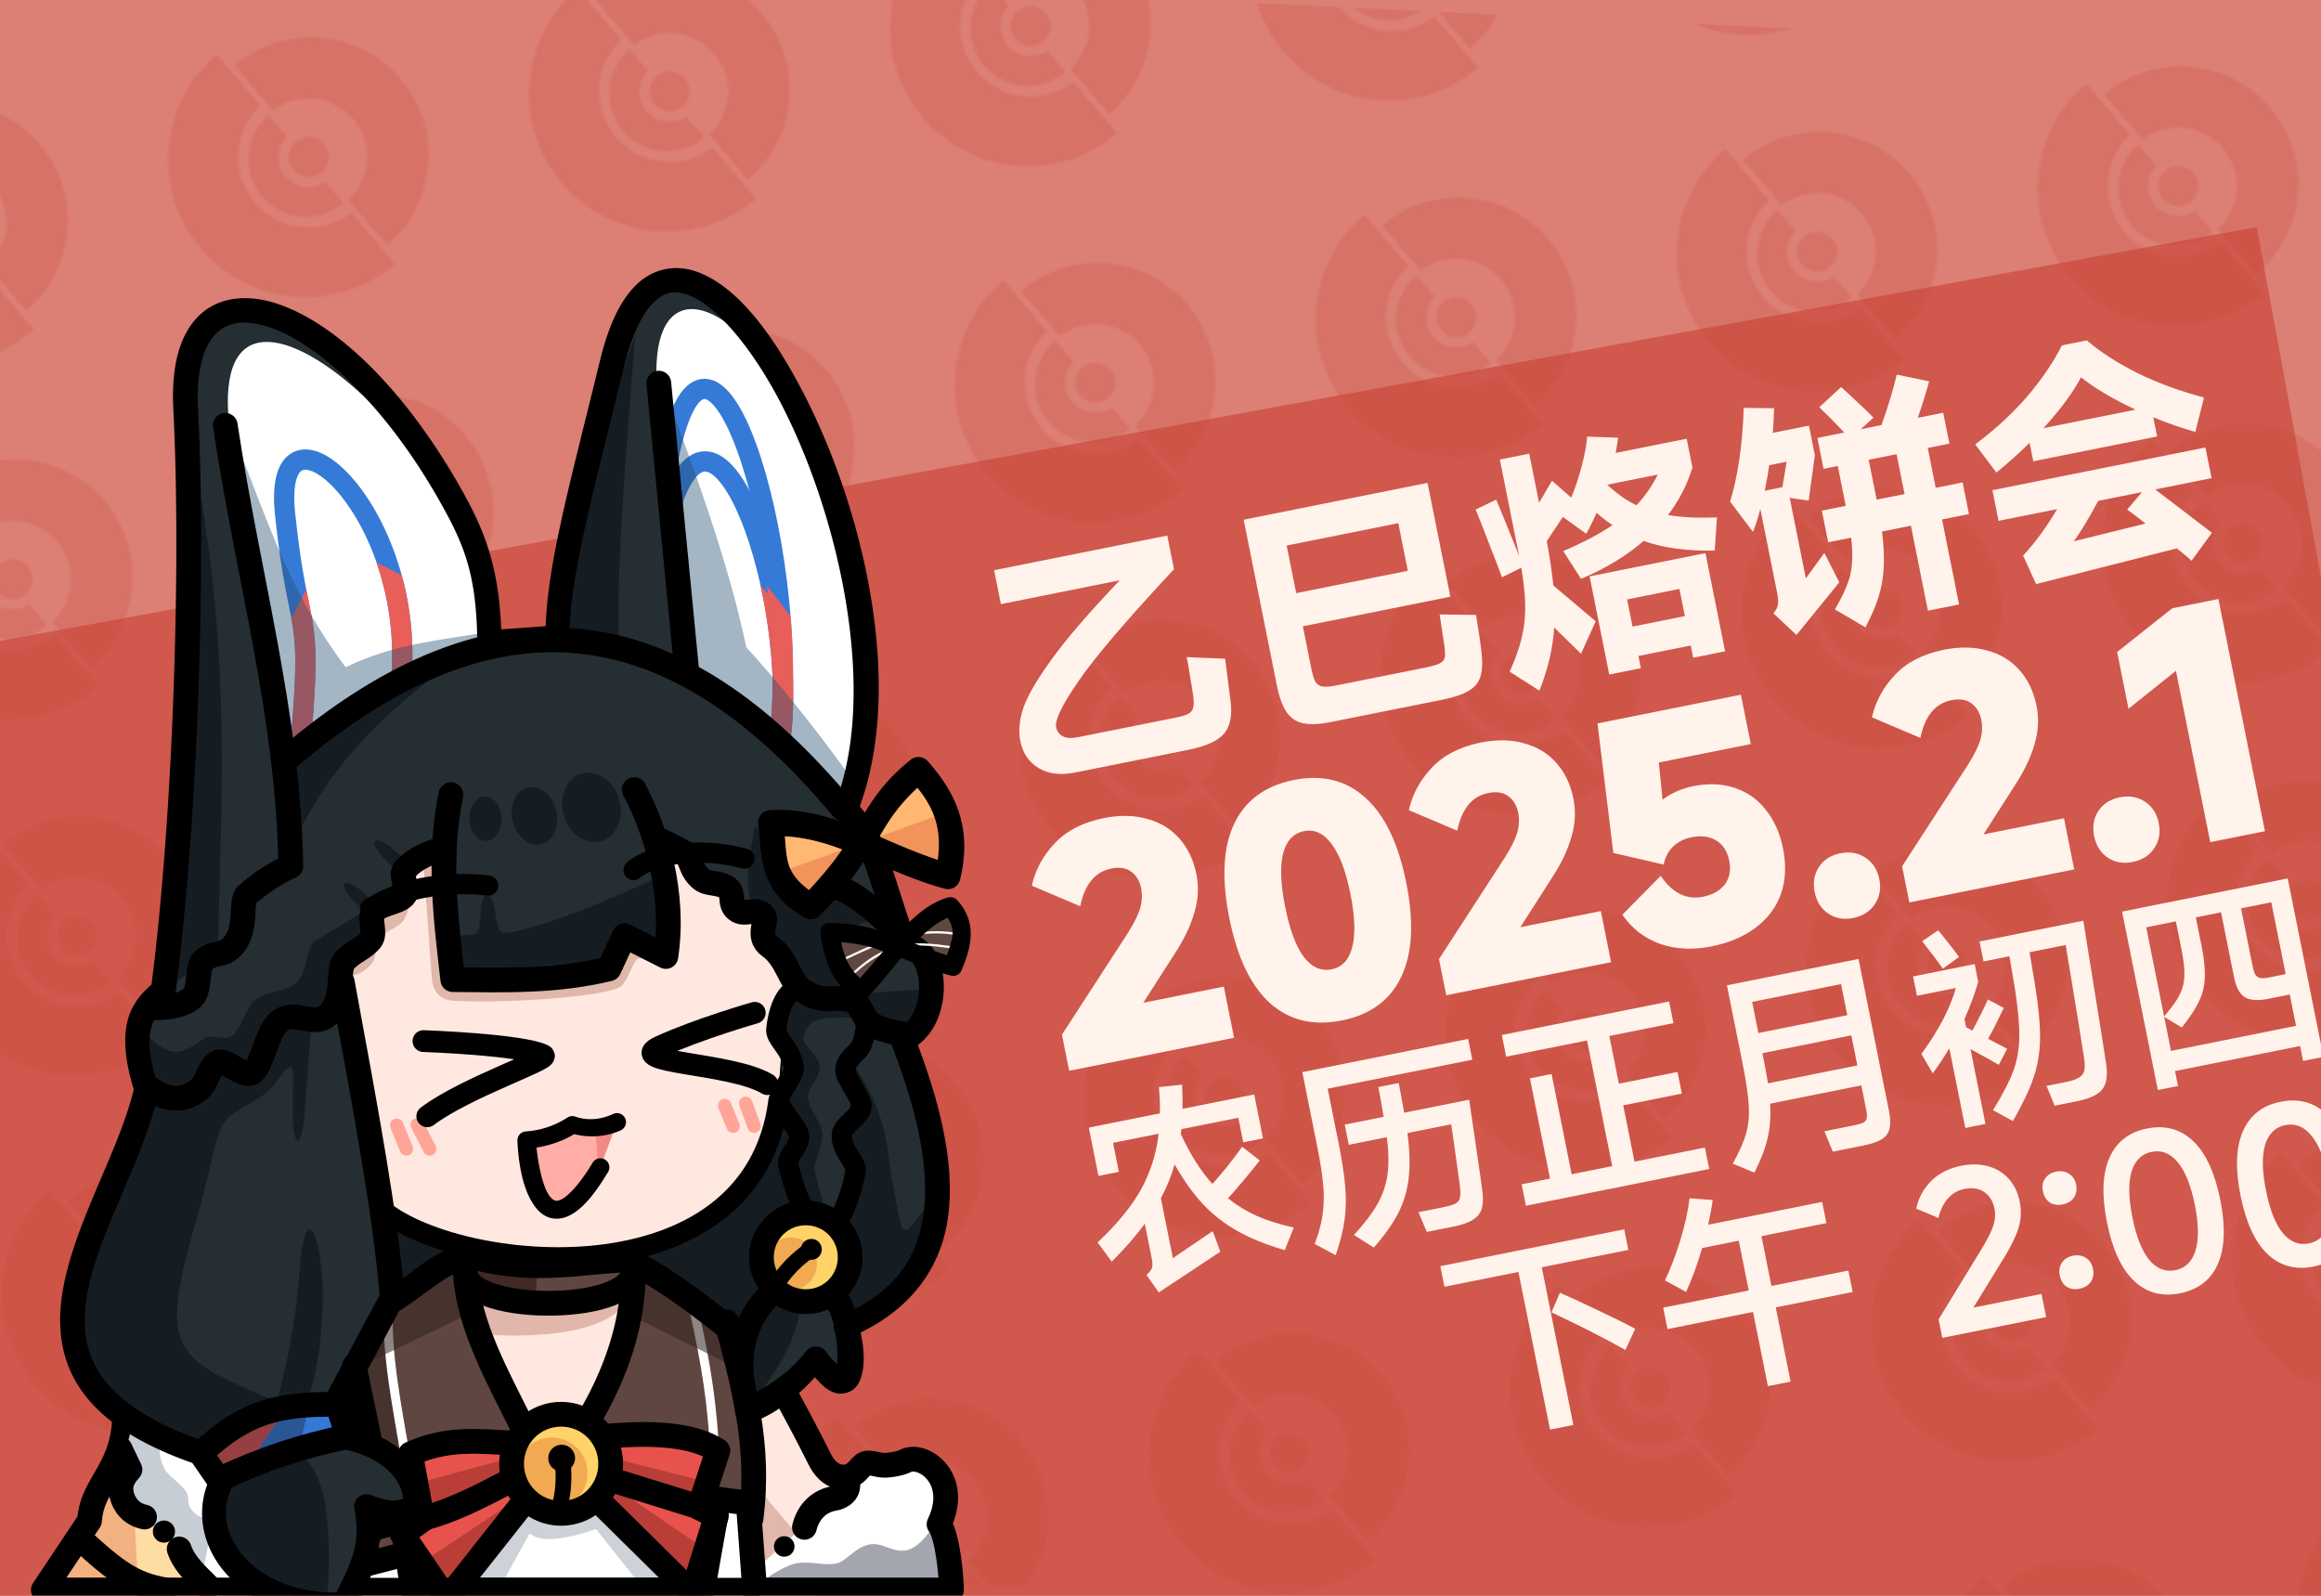 <?xml version="1.0" encoding="UTF-8" standalone="no"?>
<svg
   xml:space="preserve"
   width="640"
   height="440"
   viewBox="0 0 169.333 116.416"
   version="1.1"
   id="svg70"
   sodipodi:docname="main1.svg"
   inkscape:version="1.4 (unknown)"
   xmlns:inkscape="http://www.inkscape.org/namespaces/inkscape"
   xmlns:sodipodi="http://sodipodi.sourceforge.net/DTD/sodipodi-0.dtd"
   xmlns:xlink="http://www.w3.org/1999/xlink"
   xmlns="http://www.w3.org/2000/svg"
   xmlns:svg="http://www.w3.org/2000/svg"><sodipodi:namedview
     id="namedview70"
     pagecolor="#dc7f74"
     bordercolor="#000000"
     borderopacity="0.25"
     inkscape:showpageshadow="2"
     inkscape:pageopacity="0.0"
     inkscape:pagecheckerboard="0"
     inkscape:deskcolor="#d1d1d1"
     inkscape:zoom="0.81541822"
     inkscape:cx="103.01462"
     inkscape:cy="77.260967"
     inkscape:window-width="1920"
     inkscape:window-height="1111"
     inkscape:window-x="0"
     inkscape:window-y="0"
     inkscape:window-maximized="1"
     inkscape:current-layer="g71"
     inkscape:export-bgcolor="#dc7f74ff" /><defs
     id="defs2"><linearGradient
       id="a"><stop
         offset="0"
         style="stop-color:#333333;stop-opacity:1;"
         id="stop1" /><stop
         offset="1"
         style="stop-color:#333333;stop-opacity:0;"
         id="stop2" /></linearGradient><linearGradient
       xlink:href="#a"
       id="b"
       x1="-9.207"
       x2="-2.857"
       y1="53.938"
       y2="53.938"
       gradientTransform="translate(9.207 4.27)"
       gradientUnits="userSpaceOnUse" /><filter
       style="color-interpolation-filters:sRGB"
       inkscape:label="Drop Shadow"
       id="filter45"
       x="-0.037"
       y="-0.017"
       width="1.037"
       height="1.017"><feFlood
         result="flood"
         in="SourceGraphic"
         flood-opacity="1"
         flood-color="rgb(255,243,235)"
         id="feFlood44" /><feGaussianBlur
         result="blur"
         in="SourceGraphic"
         stdDeviation="0"
         id="feGaussianBlur44" /><feOffset
         result="offset"
         in="blur"
         dx="-3"
         dy="-3"
         id="feOffset44" /><feComposite
         result="comp1"
         operator="in"
         in="flood"
         in2="offset"
         id="feComposite44" /><feComposite
         result="comp2"
         operator="over"
         in="SourceGraphic"
         in2="comp1"
         id="feComposite45" /></filter><filter
       style="color-interpolation-filters:sRGB"
       inkscape:label="Drop Shadow"
       id="filter52"
       x="-0.021"
       y="-0.016"
       width="1.027"
       height="1.022"><feFlood
         result="flood"
         in="SourceGraphic"
         flood-opacity="1"
         flood-color="rgb(255,243,235)"
         id="feFlood51" /><feGaussianBlur
         result="blur"
         in="SourceGraphic"
         stdDeviation="0"
         id="feGaussianBlur51" /><feOffset
         result="offset"
         in="blur"
         dx="-10"
         dy="-10"
         id="feOffset51" /><feComposite
         result="comp1"
         operator="in"
         in="flood"
         in2="offset"
         id="feComposite51" /><feComposite
         result="comp2"
         operator="over"
         in="SourceGraphic"
         in2="comp1"
         id="feComposite52" /></filter><pattern
       inkscape:collect="always"
       xlink:href="#pattern52"
       preserveAspectRatio="xMidYMid"
       id="pattern53"
       patternTransform="matrix(0.394,-0.091,0.091,0.394,532.466,-107.45)"
       x="0"
       y="0"
       width="167.421"
       height="165.938" /><pattern
       patternUnits="userSpaceOnUse"
       width="119.586"
       height="118.527"
       patternTransform="translate(830.669,137.093)"
       preserveAspectRatio="xMidYMid"
       id="pattern52"
       style="fill:#000000"
       inkscape:label="pattern52"><g
         id="g52"
         transform="matrix(0.18,-0.104,0.104,0.18,90.546,-197.539)"><circle
           r="43.85"
           cy="987.096"
           cx="-714.437"
           id="circle8306"
           style="color:#000000;display:inline;overflow:visible;visibility:visible;fill:#ca463a;fill-opacity:1;fill-rule:nonzero;stroke:none;stroke-width:0.782;stroke-linejoin:miter;stroke-miterlimit:4;stroke-dasharray:none;stroke-dashoffset:0;stroke-opacity:1;marker:none;enable-background:accumulate" /><path
           style="color:#000000;display:inline;overflow:visible;visibility:visible;fill:#ca463a;fill-opacity:1;fill-rule:nonzero;stroke:none;stroke-width:3.854;stroke-linejoin:miter;stroke-miterlimit:4;stroke-dasharray:none;stroke-dashoffset:0;stroke-opacity:1;marker:none;enable-background:accumulate"
           d="M -722.675,684.218 A 303.045,303.045 0 0 0 -1025.72,987.262 303.045,303.045 0 0 0 -722.675,1290.307 V 1142.298 A 155.614,155.614 0 0 1 -870.051,987.096 155.614,155.614 0 0 1 -722.675,831.774 Z"
           id="circle8373"
           inkscape:connector-curvature="0" /><path
           style="color:#000000;display:inline;overflow:visible;visibility:visible;fill:#ca463a;fill-opacity:1;fill-rule:nonzero;stroke:none;stroke-width:3.854;stroke-linejoin:miter;stroke-miterlimit:4;stroke-dasharray:none;stroke-dashoffset:0;stroke-opacity:1;marker:none;enable-background:accumulate"
           d="m -721.925,860.323 a 126.591,126.591 0 0 0 -126.589,126.591 126.591,126.591 0 0 0 126.589,126.589 v -60.237 a 66.63,66.63 0 0 1 -59.142,-66.171 66.63,66.63 0 0 1 59.142,-66.126 z"
           id="path8382"
           inkscape:connector-curvature="0" /><path
           style="color:#000000;display:inline;overflow:visible;visibility:visible;fill:#ca463a;fill-opacity:1;fill-rule:nonzero;stroke:none;stroke-width:3.854;stroke-linejoin:miter;stroke-miterlimit:4;stroke-dasharray:none;stroke-dashoffset:0;stroke-opacity:1;marker:none;enable-background:accumulate"
           d="M -708.299,727.702 V 858.175 a 129.229,129.229 0 0 1 123.09,128.921 129.229,129.229 0 0 1 -123.09,129.011 v 130.469 A 259.438,259.438 0 0 0 -448.861,987.139 259.438,259.438 0 0 0 -708.299,727.702 Z"
           id="path8387"
           inkscape:connector-curvature="0" /></g></pattern></defs><g
     id="g70"
     transform="matrix(0.394,0,0,0.394,61.853,67.512)"><g
       id="g71"
       transform="translate(34.94,2.688)"><rect
         style="fill:#dc7f74;fill-opacity:1;stroke-width:58.897;stroke-linecap:round;stroke-linejoin:round;paint-order:fill markers stroke"
         id="rect74"
         width="430.027"
         height="295.643"
         x="-192.018"
         y="-174.137" /><g
         id="g11"
         transform="matrix(0.326,0,0,0.326,210.158,-164.593)" /><g
         id="g2"
         transform="rotate(2.72,66.07,61.778)"><rect
           style="opacity:0.242;fill:url(#pattern53);fill-opacity:1;stroke:none;stroke-width:7.133;stroke-linecap:round;stroke-linejoin:round;stroke-dasharray:none;stroke-opacity:1;paint-order:fill markers stroke"
           id="rect38"
           width="688.041"
           height="294.875"
           x="-212.756"
           y="-171.979" /><g
           id="g1"
           transform="translate(0,13.438)"><rect
             style="fill:#ca463a;fill-opacity:0.667;stroke:none;stroke-width:5.915;stroke-linecap:round;stroke-linejoin:round;stroke-dasharray:none;stroke-opacity:1;paint-order:fill markers stroke"
             id="rect53"
             width="574.709"
             height="312.693"
             x="-329.11"
             y="-99.695"
             transform="rotate(-13.11)" /><g
             id="text53"
             style="font-size:61.377px;line-height:0;font-family:'小赖字体 SC';-inkscape-font-specification:'小赖字体 SC';text-align:end;letter-spacing:-0.614px;writing-mode:tb-rl;text-anchor:end;fill:#fff3eb;stroke-width:5.799;stroke-linecap:round;stroke-linejoin:round;paint-order:fill markers stroke"
             transform="rotate(-14.05)"
             aria-label="乙巳烙饼会&#10;2025.2.1&#10;农历正月初四&#10;下午 2:00"><path
               style="font-weight:630;font-size:47.055px;line-height:1;font-family:MiSans;-inkscape-font-specification:'MiSans weight=630';writing-mode:lr-tb"
               d="m 4.005,-47.331 q 0,-2.682 1.647,-5.694 1.694,-3.059 6.917,-7.905 5.27,-4.894 15.34,-11.952 H 5.464 V -79.282 H 38.168 v 6.352 q -15.669,11.246 -21.41,16.846 -5.741,5.553 -5.741,7.529 0,1.223 0.894,1.929 0.894,0.706 2.729,0.706 h 18.446 q 1.647,0 2.447,-0.235 0.8,-0.282 1.082,-0.941 0.329,-0.659 0.423,-2.023 0.094,-1.6 0.141,-3.717 0.094,-2.117 0.094,-3.67 l 6.917,1.694 -0.565,8.046 q -0.235,2.682 -1.223,4.235 -0.941,1.553 -2.917,2.212 -1.976,0.706 -5.317,0.706 H 12.852 q -4.141,0 -6.494,-2.117 -2.353,-2.165 -2.353,-5.6 z m 80.745,-7.717 6.588,1.412 q -0.188,5.129 -0.329,6.635 -0.235,3.059 -1.082,4.658 -0.847,1.6 -2.682,2.212 -1.788,0.659 -5.082,0.659 H 61.035 q -3.106,0 -4.941,-0.753 -1.788,-0.706 -2.635,-2.541 -0.847,-1.882 -0.847,-5.27 v -31.339 h 34.727 v 21.504 H 59.482 v 8.094 q 0,1.694 0.282,2.494 0.329,0.8 1.176,1.082 0.847,0.282 2.541,0.282 h 16.705 q 1.929,0 2.776,-0.235 0.847,-0.235 1.129,-0.847 0.282,-0.659 0.376,-2.165 z m -4.188,-9.082 v -8.988 h -21.081 v 8.988 z m 49.265,-0.659 q 3.529,1.365 8.799,2.212 l -1.6,5.929 q -7.576,-1.318 -12.564,-4.329 -5.411,3.106 -12.752,4.611 l -2.212,-5.694 q 5.882,-1.223 9.882,-2.917 -1.176,-1.176 -2.447,-2.823 -1.318,1.929 -2.635,3.435 l -3.623,-3.906 -3.811,3.811 q -0.047,4.517 -0.423,8.282 l 6.4,8.046 -3.859,5.364 -3.906,-5.741 q -1.506,5.6 -4.988,10.917 l -4.706,-4.517 q 3.247,-4.517 4.47,-8.423 1.27,-3.953 1.412,-10.023 l -3.859,1.035 q -0.141,-1.176 -0.988,-5.929 -0.8,-4.753 -1.318,-7.341 l 4.094,-1.035 q 0.282,1.223 2.117,11.058 v -0.094 -18.116 h 5.553 v 9.27 l 3.153,-3.529 2.87,3.764 q 1.647,-2.447 3.012,-5.27 1.412,-2.823 2.117,-5.223 l 5.553,1.318 q -0.423,1.318 -0.988,2.682 h 13.411 v 5.458 q -2.447,4.47 -6.164,7.717 z m -9.929,-7.717 q 2.07,2.917 4.564,4.8 2.823,-2.023 4.988,-4.8 z m -0.565,34.539 h -5.976 v -18.54 h 21.881 v 18.54 h -6.023 v -2.306 h -9.882 z m 9.882,-7.858 v -5.129 h -9.882 v 5.129 z m 55.288,-14.164 v 5.976 h -5.082 v 16.046 h -5.882 V -54.013 h -5.458 q -0.282,3.953 -1.035,6.729 -0.706,2.729 -1.976,5.035 -1.27,2.306 -3.482,5.035 l -4.894,-4.376 q 2.87,-3.2 4.047,-5.694 1.176,-2.541 1.506,-6.729 h -4.329 v -5.976 h 4.517 v -0.565 -6.964 h -2.682 v -5.835 h 5.082 q -1.929,-3.106 -3.623,-5.505 l 4.706,-2.87 q 0.988,1.318 2.306,3.2 1.365,1.835 2.447,3.529 l -2.729,1.647 h 3.906 q 1.318,-2.165 2.635,-4.611 1.318,-2.494 1.976,-4 l 5.647,2.4 q -1.412,2.823 -3.388,6.211 h 4.8 v 5.835 h -4.094 v 7.529 z m -27.669,7.764 1.647,5.882 -9.693,7.999 -3.388,-4.753 q 0.941,-0.8 1.176,-1.553 0.235,-0.8 0.235,-2.07 v -15.811 q -0.847,1.788 -2.165,3.906 l -3.059,-6.352 q 1.6,-2.87 3.2,-7.294 1.6,-4.47 2.682,-9.223 l 5.505,1.176 q -0.565,2.4 -1.129,4.423 h 6.823 v 5.6 l -2.776,7.999 -3.341,-1.176 v 15.199 z m -5.223,-13.458 1.694,-4.47 h -3.294 q -0.612,1.788 -1.741,4.47 z m 16.658,5.694 h 5.27 v -7.529 h -5.27 v 6.352 z m 29.831,-4.753 q -3.294,2.165 -7.105,4.188 l -2.823,-5.882 q 6.305,-3.012 11.199,-6.823 4.894,-3.859 8.141,-7.999 h 4.706 q 3.153,4 7.999,7.764 4.894,3.764 11.199,6.87 l -2.823,5.929 q -3.67,-1.882 -7.105,-4.188 v 3.623 H 198.101 Z m 11.717,-10.023 q -2.917,3.623 -8.658,7.858 h 17.41 q -5.553,-4.094 -8.752,-7.858 z m -20.187,23.057 v -5.788 h 40.232 v 5.788 h -10.635 l 8.705,9.929 -4.706,4.329 q -0.8,-1.082 -2.212,-2.776 l -26.869,1.365 -1.318,-5.647 q 4.094,-2.964 7.858,-7.199 z m 26.586,5.835 q -1.788,-2.117 -2.823,-3.2 l 3.341,-2.635 h -8.282 q -3.859,4.658 -5.929,6.447 z"
               id="path71" /><path
               style="font-weight:bold;font-size:55.502px;line-height:1;font-family:MiSans;-inkscape-font-specification:'MiSans Bold';writing-mode:lr-tb"
               d="M 16.817,4.67 H 32.025 V 14.327 H 0.888 V 7.501 L 16.54,-8.539 q 2.276,-2.387 3.164,-4.107 0.888,-1.721 0.888,-3.552 0,-2.109 -1.221,-3.386 -1.166,-1.277 -3.441,-1.277 -2.387,0 -4.107,1.443 -1.721,1.388 -2.942,4.274 l -8.048,-5.495 q 1.832,-4.107 5.661,-6.827 3.83,-2.775 9.768,-2.831 4.607,0 7.937,1.721 3.386,1.665 5.162,4.773 1.776,3.053 1.776,7.049 0,3.552 -1.721,6.827 -1.665,3.275 -4.829,6.549 z M 52.224,15.104 q -8.103,0 -12.432,-5.772 -4.274,-5.772 -4.274,-16.872 0,-11.156 4.274,-16.928 4.329,-5.828 12.432,-5.828 8.103,0 12.377,5.828 4.329,5.772 4.329,16.928 0,11.1 -4.329,16.872 -4.274,5.772 -12.377,5.772 z m 0,-9.657 q 2.997,0 4.551,-3.275 1.61,-3.275 1.61,-9.713 0,-6.494 -1.61,-9.768 -1.554,-3.33 -4.551,-3.33 -2.997,0 -4.607,3.33 -1.554,3.275 -1.554,9.768 0,6.438 1.554,9.713 1.61,3.275 4.607,3.275 z M 88.02,4.67 H 103.227 V 14.327 H 72.091 V 7.501 l 15.651,-16.04 q 2.276,-2.387 3.164,-4.107 0.888,-1.721 0.888,-3.552 0,-2.109 -1.221,-3.386 -1.166,-1.277 -3.441,-1.277 -2.387,0 -4.107,1.443 -1.721,1.388 -2.942,4.274 l -8.048,-5.495 q 1.832,-4.107 5.661,-6.827 3.83,-2.775 9.768,-2.831 4.607,0 7.937,1.721 3.386,1.665 5.162,4.773 1.776,3.053 1.776,7.049 0,3.552 -1.721,6.827 -1.665,3.275 -4.829,6.549 z M 124.536,-14.644 q 4.329,0 7.493,1.832 3.164,1.776 4.829,5.106 1.721,3.275 1.721,7.659 0,4.662 -1.998,8.103 -1.998,3.386 -5.772,5.217 -3.719,1.832 -8.825,1.832 -5.217,0 -9.213,-2.331 -3.941,-2.387 -5.772,-6.66 l 8.381,-5.661 q 2.22,5.328 6.938,5.328 2.72,0 4.385,-1.443 1.665,-1.499 1.665,-4.107 0,-2.72 -1.61,-4.163 -1.554,-1.499 -4.44,-1.499 -1.998,0 -3.608,0.999 -1.554,0.999 -2.387,2.942 l -8.714,-3.941 1.832,-24.088 h 27.085 v 9.324 h -17.372 l -0.666,6.882 q 2.775,-1.332 6.05,-1.332 z m 24.251,29.749 q -2.664,0 -4.385,-1.721 -1.665,-1.721 -1.665,-4.385 0,-2.664 1.665,-4.385 1.721,-1.721 4.385,-1.721 2.72,0 4.44,1.721 1.721,1.721 1.721,4.385 0,2.664 -1.721,4.385 -1.721,1.721 -4.44,1.721 z M 175.481,4.67 h 15.207 V 14.327 H 159.552 V 7.501 L 175.203,-8.539 q 2.276,-2.387 3.164,-4.107 0.888,-1.721 0.888,-3.552 0,-2.109 -1.221,-3.386 -1.166,-1.277 -3.441,-1.277 -2.387,0 -4.107,1.443 -1.721,1.388 -2.942,4.274 l -8.048,-5.495 q 1.832,-4.107 5.661,-6.827 3.83,-2.775 9.768,-2.831 4.607,0 7.937,1.721 3.386,1.665 5.162,4.773 1.776,3.053 1.776,7.049 0,3.552 -1.721,6.827 -1.665,3.275 -4.829,6.549 z m 26.083,10.434 q -2.664,0 -4.385,-1.721 -1.665,-1.721 -1.665,-4.385 0,-2.664 1.665,-4.385 1.721,-1.721 4.385,-1.721 2.72,0 4.44,1.721 1.721,1.721 1.721,4.385 0,2.664 -1.721,4.385 -1.721,1.721 -4.44,1.721 z m 25.139,-0.777 h -10.323 v -32.357 l -9.99,5.162 V -23.58 l 11.6,-5.939 h 8.714 z"
               id="path72" /><path
               style="font-weight:450;font-size:39.691px;line-height:1;font-family:MiSans;-inkscape-font-specification:'MiSans weight=450';writing-mode:lr-tb"
               d="m 25.086,43.256 q 1.985,2.381 4.644,4.287 2.699,1.865 6.231,3.413 l -2.461,3.771 q -4.723,-2.461 -7.859,-5.16 -3.136,-2.699 -5.279,-6.112 -2.143,-3.453 -3.731,-8.295 -1.548,2.977 -3.731,5.636 v 11.312 l 8.216,-3.453 0.635,4.009 -12.661,5.16 -1.588,-3.612 q 0.992,-0.595 1.27,-1.151 0.278,-0.595 0.278,-1.429 V 44.844 Q 6.034,47.622 1.668,50.52 L -0.197,46.511 Q 6.034,42.661 9.567,38.533 13.099,34.365 14.845,29.007 H 6.232 v 5.477 H 2.382 V 25.356 H 15.798 q 0.476,-1.945 0.794,-4.803 l 4.287,0.397 q -0.437,2.858 -0.794,4.406 h 13.535 v 8.295 H 29.888 V 29.007 H 19.132 q -0.079,0.198 -0.278,0.873 1.469,6.112 3.929,10.201 3.691,-2.778 6.747,-5.676 l 2.699,3.136 q -3.929,3.334 -7.144,5.715 z M 43.166,23.054 h 31.316 v 3.929 H 47.175 v 9.962 q 0,4.961 -0.357,8.256 -0.357,3.294 -1.349,6.192 -0.992,2.858 -2.897,6.112 l -3.413,-2.818 q 1.588,-2.501 2.421,-4.803 0.873,-2.302 1.23,-5.199 0.357,-2.937 0.357,-7.382 z m 17.107,5.477 -0.079,5.596 h 12.264 q -0.159,3.175 -0.516,9.724 -0.318,6.509 -0.437,7.621 -0.159,1.905 -0.794,3.017 -0.595,1.072 -1.985,1.588 -1.349,0.516 -3.81,0.516 h -4.961 L 59.162,52.703 h 4.604 q 1.667,0 2.381,-0.198 0.754,-0.238 1.032,-0.834 0.318,-0.635 0.437,-2.024 0.159,-2.183 0.357,-5.835 0.238,-3.652 0.318,-5.874 h -8.256 q -0.318,4.803 -1.389,8.137 -1.032,3.294 -3.136,5.993 -2.104,2.659 -5.755,5.438 l -3.136,-3.017 q 3.453,-2.501 5.398,-4.763 1.945,-2.262 2.897,-5.001 0.953,-2.778 1.23,-6.787 h -7.184 v -3.81 h 7.343 q 0.119,-2.818 0.119,-5.596 z m 39.95,12.225 v 10.637 h 13.296 v 4.048 H 78.909 v -4.048 h 5.358 V 32.46 h 4.088 v 18.933 h 7.66 V 27.658 H 80.735 v -4.088 h 31.594 v 4.088 h -12.106 v 9.01 h 11.074 v 4.088 z m 48.047,-18.02 v 28.657 q 0,2.183 -0.556,3.294 -0.516,1.151 -1.786,1.627 -1.27,0.476 -3.652,0.476 h -5.676 l -0.794,-4.009 h 5.477 q 1.31,0 1.905,-0.159 0.595,-0.198 0.794,-0.675 0.198,-0.516 0.198,-1.588 v -4.564 h -17.226 q -0.476,3.493 -1.707,6.152 -1.191,2.659 -3.652,5.795 l -3.612,-2.421 q 2.421,-2.818 3.532,-5.001 1.111,-2.183 1.508,-5.041 0.397,-2.858 0.397,-8.137 v -14.408 z m -4.088,9.804 v -5.874 h -16.789 v 5.874 z m 0,9.486 v -5.676 h -16.789 v 1.27 q 0,1.707 -0.079,4.406 z m 19.033,-14.447 q -0.635,-1.548 -2.739,-5.755 l 3.294,-1.389 q 0.714,1.27 1.508,2.897 0.834,1.588 1.31,2.699 z m 7.66,-3.612 h 19.607 q -0.04,0.556 -0.079,1.786 -0.04,1.191 -0.119,3.017 -0.794,21.076 -0.873,22.028 -0.119,2.183 -0.794,3.413 -0.635,1.23 -2.024,1.746 -1.389,0.556 -3.85,0.556 h -4.207 l -0.754,-3.89 h 3.612 q 1.627,0 2.461,-0.278 0.873,-0.278 1.27,-0.992 0.397,-0.754 0.476,-2.183 0.238,-4.723 0.635,-16.789 l 0.159,-4.644 h -6.827 q -0.04,1.945 -0.198,6.152 -0.238,6.152 -1.032,9.883 -0.794,3.731 -2.58,6.827 -1.746,3.056 -5.358,7.184 l -3.215,-2.699 q 3.453,-3.691 5.12,-6.39 1.667,-2.739 2.342,-6.073 0.714,-3.374 0.953,-9.169 l 0.159,-5.715 h -4.882 z m -0.992,23.1 q -1.191,-1.111 -4.564,-3.89 V 57.307 h -3.81 V 42.264 q -2.104,2.302 -3.929,3.929 l -1.349,-3.929 q 5.954,-5.438 8.653,-10.717 h -7.343 v -3.652 h 11.629 v 3.334 q -1.588,3.096 -3.85,6.271 v 1.548 l 1.032,0.834 q 2.62,-3.215 3.929,-5.08 l 2.58,2.104 q -2.421,3.255 -3.969,5.041 l 3.096,2.501 z m 27.964,10.359 V 23.728 h 31.276 v 33.697 h -3.85 v -2.818 h -23.616 v 2.818 z m 3.81,-6.628 h 23.616 V 44.883 h -4.048 q -2.897,0 -4.168,-1.111 -1.27,-1.151 -1.27,-4.009 V 27.459 h -4.763 v 5.477 q 0,3.612 -0.595,5.914 -0.556,2.262 -1.945,4.048 -1.349,1.786 -4.009,4.048 L 201.657,44.367 Z m 5.596,-23.338 h -5.596 v 16.829 q 2.461,-1.905 3.612,-3.374 1.151,-1.469 1.548,-3.255 0.437,-1.786 0.437,-4.882 z m 18.02,13.574 V 27.459 h -5.715 v 10.836 q 0,1.191 0.198,1.746 0.238,0.556 0.794,0.794 0.595,0.198 1.786,0.198 z"
               id="path73" /><path
               style="font-weight:450;font-size:39.691px;line-height:1;font-family:MiSans;-inkscape-font-specification:'MiSans weight=450';writing-mode:lr-tb"
               d="m 61.164,67.19 v -3.89 h 34.729 V 67.19 H 79.541 V 96.958 H 75.136 V 67.19 Z m 20.758,5.279 q 2.818,1.985 6.668,4.882 3.89,2.897 5.676,4.406 l -2.54,3.493 q -2.183,-1.905 -5.715,-4.684 -3.532,-2.778 -6.351,-4.842 z m 53.167,6.47 v 4.048 H 120.563 V 96.998 h -4.287 V 82.987 h -16.154 v -4.048 h 16.154 v -9.407 h -6.906 q -2.381,4.485 -4.525,7.382 l -3.413,-2.858 q 2.064,-2.739 4.168,-6.589 2.104,-3.89 3.294,-7.422 l 4.128,1.151 q -0.556,1.667 -1.707,4.326 h 21.512 v 4.009 H 120.563 v 9.407 z m 21.356,11.272 h 12.86 v 4.366 h -19.607 v -3.493 L 159.82,80.129 q 2.262,-2.421 3.136,-3.929 0.913,-1.548 0.913,-3.215 0,-2.104 -1.27,-3.374 -1.27,-1.27 -3.413,-1.27 -1.905,0 -3.374,1.111 -1.469,1.111 -2.461,3.215 l -3.691,-2.501 q 1.151,-2.699 3.612,-4.406 2.501,-1.707 6.033,-1.746 2.818,0 4.961,1.072 2.143,1.072 3.294,3.056 1.151,1.945 1.151,4.564 0,2.461 -1.151,4.644 -1.151,2.143 -3.771,4.961 z m 19.946,-15.479 q -1.389,0 -2.262,-0.834 -0.834,-0.873 -0.834,-2.262 0,-1.389 0.834,-2.223 0.873,-0.873 2.262,-0.873 1.429,0 2.302,0.873 0.873,0.834 0.873,2.223 0,1.389 -0.873,2.262 -0.873,0.834 -2.302,0.834 z m 0,15.916 q -1.389,0 -2.262,-0.834 -0.834,-0.873 -0.834,-2.262 0,-1.429 0.834,-2.262 0.873,-0.873 2.262,-0.873 1.429,0 2.302,0.873 0.873,0.834 0.873,2.262 0,1.389 -0.873,2.262 -0.873,0.834 -2.302,0.834 z m 18.081,4.485 q -5.12,0 -7.898,-3.929 -2.778,-3.969 -2.778,-11.59 0,-7.66 2.778,-11.629 2.778,-3.969 7.898,-3.969 5.16,0 7.938,3.969 2.778,3.969 2.778,11.629 0,7.621 -2.778,11.59 -2.778,3.929 -7.938,3.929 z m 0,-4.366 q 2.818,0 4.366,-2.818 1.548,-2.858 1.548,-8.335 0,-5.517 -1.548,-8.335 -1.508,-2.858 -4.366,-2.858 -2.818,0 -4.366,2.858 -1.508,2.818 -1.508,8.335 0,5.477 1.508,8.335 1.548,2.818 4.366,2.818 z m 25.225,4.366 q -5.12,0 -7.898,-3.929 -2.778,-3.969 -2.778,-11.59 0,-7.66 2.778,-11.629 2.778,-3.969 7.898,-3.969 5.16,0 7.938,3.969 2.778,3.969 2.778,11.629 0,7.621 -2.778,11.59 -2.778,3.929 -7.938,3.929 z m 0,-4.366 q 2.818,0 4.366,-2.818 1.548,-2.858 1.548,-8.335 0,-5.517 -1.548,-8.335 -1.508,-2.858 -4.366,-2.858 -2.818,0 -4.366,2.858 -1.508,2.818 -1.508,8.335 0,5.477 1.508,8.335 1.548,2.818 4.366,2.818 z"
               id="path74" /></g></g></g><g
         id="g18"
         transform="matrix(1.376,0,0,1.376,-760.718,-363.92)"
         style="filter:url(#filter45)"><g
           id="g36"
           transform="translate(-8.545,-226.441)"><g
             id="g7"
             transform="matrix(0.807,0,0,0.807,394.973,382.587)"><rect
               style="fill:#ffffff;fill-opacity:1;stroke:none;stroke-width:2.111;stroke-linecap:round;stroke-linejoin:round;stroke-dasharray:none;stroke-opacity:1;paint-order:stroke fill markers"
               id="rect27"
               width="88.222"
               height="27.442"
               x="84.906"
               y="220.668"
               rx="1.292"
               ry="0.493" /><path
               id="rect50-1-9-94"
               style="fill:#e7534c;fill-opacity:1;stroke-width:4.127;stroke-linecap:round;stroke-linejoin:round;paint-order:fill markers stroke"
               d="m 105.345,224.17 14.234,-1.936 22.647,-1.619 14.796,2.735 -3.424,22.158 -46.732,-0.064 z"
               sodipodi:nodetypes="ccccccc" /><path
               id="rect50-1-9-4-3"
               style="fill:#ffffff;fill-opacity:1;stroke-width:4.127;stroke-linecap:round;stroke-linejoin:round;paint-order:fill markers stroke"
               d="m 124.721,232.079 13.012,0.02 14.437,14.298 -38.933,-0.156 z"
               sodipodi:nodetypes="ccccc" /><path
               id="rect68-5-5"
               style="fill:#ffe8e0;fill-opacity:1;stroke-width:4.127;stroke-linecap:round;stroke-linejoin:round;paint-order:fill markers stroke"
               d="m 162.116,215.762 5.828,-2.732 9.015,14.876 13.875,-2.99 c 4.338,0.197 4.538,12.461 5.859,21.455 l -33.767,0.708 z"
               sodipodi:nodetypes="ccccccc" /><path
               id="rect68-8-1"
               style="fill:#e1b8ab;fill-opacity:1;stroke-width:4.127;stroke-linecap:round;stroke-linejoin:round;paint-order:fill markers stroke"
               d="m 162.334,227.985 7.824,9.293 -5.948,5.234 -2.083,-6.936 z"
               sodipodi:nodetypes="ccccc" /><path
               id="rect68-7-7"
               style="fill:#ffffff;fill-opacity:1;stroke-width:4.127;stroke-linecap:round;stroke-linejoin:round;paint-order:fill markers stroke"
               d="m 163.151,242.903 18.897,-17.037 c 8.283,-1.948 11.182,-0.487 12.133,2.209 l 1.29,18.619 h -32.228 z"
               sodipodi:nodetypes="cccccc" /><path
               id="rect50-79-4"
               style="fill:#1d2437;fill-opacity:0.403;stroke-width:4.127;stroke-linecap:round;stroke-linejoin:round;paint-order:fill markers stroke"
               d="m 163.092,245.795 c 0,0 4.169,-3.571 7.216,-3.956 2.105,-0.266 4.285,0.497 6.325,0.07 1.514,-0.317 2.846,-2.49 5.237,-3.105 2.166,-0.557 3.886,1.213 6.034,0.984 3.302,-0.351 5.739,-5.867 5.739,-5.867 l 1.866,11.565 z"
               sodipodi:nodetypes="cssssccc" /><path
               id="rect50-1-9-9-3"
               style="fill:#604640;fill-opacity:1;stroke-width:4.127;stroke-linecap:round;stroke-linejoin:round;paint-order:fill markers stroke"
               d="m 114.667,191.001 28.631,-0.35 14.332,12.875 5.396,28.721 -8.138,-1.249 1.376,-8.312 -25.922,-4.464 -25.446,6.834 -9.329,-3.736 -1.756,-6.519 c 4.831,-10.738 10.16,-20.817 20.858,-23.802 z"
               sodipodi:nodetypes="ccccccccccc" /><path
               id="rect50-14"
               style="fill:#ffffff;fill-opacity:1;stroke-width:4.127;stroke-linecap:round;stroke-linejoin:round;paint-order:fill markers stroke"
               d="m 58.462,219.049 11.944,4.56 2.033,3.447 5.004,18.242 -4.357,2.175 -19.649,-18.308 z"
               sodipodi:nodetypes="ccccccc" /><path
               id="rect50-1-0-6"
               style="fill:#ffdda2;fill-opacity:1;stroke-width:4.127;stroke-linecap:round;stroke-linejoin:round;paint-order:fill markers stroke"
               d="m 55.063,227.559 19.318,19.758 -28.218,-1.49 z"
               sodipodi:nodetypes="cccc" /><path
               id="rect68-9-9"
               style="fill:#604640;fill-opacity:1;stroke-width:4.127;stroke-linecap:round;stroke-linejoin:round;paint-order:fill markers stroke"
               d="m 99.491,236.033 3.588,-0.672 2.808,5.033 -8.032,1.729 z"
               sodipodi:nodetypes="ccccc" /><path
               id="rect68-96-4"
               style="fill:#ccd2d8;fill-opacity:1;stroke-width:4.127;stroke-linecap:round;stroke-linejoin:round;paint-order:fill markers stroke"
               d="m 122.888,232.454 14.795,-0.148 13.752,13.137 -7.63,-0.035 -7.321,-9.227 c -5.126,1.775 -9.105,2.33 -11.082,0.759 l -4.732,8.593 -6.285,-0.164 z"
               sodipodi:nodetypes="ccccccccc" /><path
               id="rect68-2-2"
               style="fill:#f1b181;fill-opacity:1;stroke-width:4.127;stroke-linecap:round;stroke-linejoin:round;paint-order:fill markers stroke"
               d="m 53.392,229.19 6.118,4.645 0.582,11.44 -14.98,-0.146 c 3.455,-4.243 7.892,-10.164 8.281,-15.939 z"
               sodipodi:nodetypes="ccccc" /><path
               id="rect50-7-2"
               style="fill:none;fill-opacity:1;stroke:#000000;stroke-width:4.127;stroke-linecap:round;stroke-linejoin:round;stroke-opacity:1;paint-order:fill markers stroke"
               d="m 116.299,187.039 25.121,0.118 c 0,0 11.737,5.747 17.216,11.804 5.478,6.056 15.154,25.591 15.154,25.591 0,0 1.227,2.809 3.673,2.955 2.365,0.142 2.948,-1.802 3.882,-2.224 0.845,-0.382 2.184,0.367 3.552,0.269 1.003,-0.072 2.343,-0.282 3.177,-0.718 2.868,-1.5 9.294,2.855 5.614,10.556 1.492,1.92 2.08,9.187 2.072,10.959 h -32.813 l -1.07,-14.476 -4.926,-0.656 -2.683,15.132 H 105.953 l -1.854,-11.534 -5.034,1.344 -4.172,10.19 H 44.321 l 7.704,-11.545 c 0.42,-6.645 6.263,-8.499 5.853,-19.198 z"
               sodipodi:nodetypes="cczcsssscccccccccccccc" /><path
               id="rect68-75-6"
               style="fill:#47332e;fill-opacity:1;stroke-width:4.127;stroke-linecap:round;stroke-linejoin:round;paint-order:fill markers stroke"
               d="m 94.597,211.228 6.564,-6.315 3.05,17.951 -8.766,-2.199 z"
               sodipodi:nodetypes="ccccc" /><path
               style="color:#000000;fill:#252e33;stroke-width:1.418;stroke-linecap:round;stroke-linejoin:round;-inkscape-stroke:none;paint-order:fill markers stroke"
               d="m 64.348,146.344 c 3.785,-29.245 5.034,-71.368 3.717,-96.948 -1.424,-27.657 25.518,-18.749 44.259,14.572 4.123,7.331 6.305,12.839 6.433,24.407 l 11.266,-0.804 c 0.424,-6.119 -0.798,-21.837 8.07,-44.428 14.502,-36.943 30.849,7.343 40.793,30.057 8.938,20.418 -0.695,42.957 -0.695,42.957 l 3.067,3.705 c 2.693,5.791 4.221,12.44 6.517,18.417 6.63,1.634 5.789,14.082 -0.098,16.368 8.594,22.042 9.169,39.915 -9.499,47.781 1.43,3.516 1.87,15.005 -5.026,5.378 -2.922,3.808 -7.15,7.187 -11.419,8.686 -0.658,-4.437 -1.521,-9.249 -3.269,-13.96 -4.309,-3.319 -10.362,-8.181 -16.709,-11.246 -8.66,0.317 -16.048,2.505 -26.875,-0.702 -5.165,1.454 -8.214,5.13 -12.814,7.847 l -8.832,16.475 1.914,6.006 c 8.329,1.988 11.818,7.163 11.426,11.639 -2.191,0.452 -3.219,1.856 -8.359,-0.105 1.497,7.231 -1.444,11.47 -3.683,16.402 -15.44,0.996 -25.37,-10.883 -20.634,-20.46 l -3.382,-4.9 c -38.591,-13.206 -14.04,-38.732 -8.988,-60.453 -4.042,-12.171 0.93,-14.619 2.822,-16.69 z"
               id="path35-41"
               sodipodi:nodetypes="cssccsscccccccccccccccccccsc" /><path
               style="fill:none;fill-opacity:1;stroke:#ffffff;stroke-width:1.501;stroke-linecap:round;stroke-linejoin:round;stroke-dasharray:none;stroke-opacity:0.997;paint-order:fill markers stroke"
               d="m 101.982,198.504 c -0.746,7.591 1.571,18.433 2.696,25.485"
               id="path69-2"
               sodipodi:nodetypes="cc" /><path
               id="rect1-9-8"
               style="fill:#ffffff;fill-opacity:1;stroke:none;stroke-width:0.284;stroke-linecap:square;paint-order:fill markers stroke"
               d="m 75.838,55.821 c -7.61,-43.675 45.167,4.348 43.063,32.449 -11.737,1.589 -23.177,9.994 -34.683,16.898 0,0 -0.77,-5.672 -8.38,-49.346 z"
               sodipodi:nodetypes="zccz" /><path
               id="rect1-9-7-8"
               style="fill:#151d23;fill-opacity:1;stroke:none;stroke-width:0.284;stroke-linecap:square;paint-order:fill markers stroke"
               d="m 162.982,118.853 8.765,13.574 6.778,-2.409 3.116,4.8 -5.385,2.233 4.666,9.772 11.821,-0.732 -2.293,8.342 -8.13,-0.81 -2.491,5.667 c 5.629,8.832 4.946,13.246 6.19,19.609 1.523,7.792 1.346,8.976 3.631,6.022 l 2.789,-3.607 c -1.896,12.737 -6.528,20.751 -15.83,17.899 l 0.419,-15.963 c 1.73,-10.596 1.771,-21.636 3.082,-32.279 0,0 -5.415,-0.383 -7.422,0.601 -0.706,0.346 -1.42,1.676 -1.571,2.447 -0.343,1.75 2.843,3.124 2.647,5.372 -0.169,1.938 -1.603,2.494 -1.931,4.568 -0.257,1.624 2.617,4.902 2.399,6.556 -0.229,1.741 -0.675,3.321 -1.2,4.695 -0.529,1.386 1.373,5.485 1.224,6.901 -0.003,0.009 -2.323,1.529 -2.323,1.529 -1.711,-5.878 -1.965,-11.917 -5.39,-17.604 l 2.967,-6.784 -2.699,-6.242 c 1.331,-2.542 2.362,-6.687 4.281,-6.096 l -8.436,-14.34 c -1.747,-4.574 -0.42,-9.147 0.329,-13.721 z"
               sodipodi:nodetypes="ccccccccccssccccsssssscccccccc" /><path
               id="rect1-9-99-9"
               style="fill:#151d23;fill-opacity:1;stroke:none;stroke-width:0.284;stroke-linecap:square;paint-order:fill markers stroke"
               d="m 141.952,190.675 c 8.498,-4.542 19.571,-11.27 25.542,-22.968 5.669,5.643 0.922,10.353 2.944,15.649 -12.486,5.046 -2.771,16.734 0.363,14.161 -0.853,8.657 -4.94,12.642 -8.145,17.902 l -3.652,-12.386 c -4.312,-5.1 -10.865,-8.599 -17.052,-12.359 z"
               sodipodi:nodetypes="ccccccc" /><ellipse
               style="fill:#151d23;fill-opacity:1;stroke:none;stroke-width:1.626;stroke-linecap:round;stroke-linejoin:round;stroke-dasharray:none;stroke-opacity:1;paint-order:fill markers stroke"
               id="path31-2"
               cx="-21.167"
               cy="159.735"
               rx="1.107"
               ry="4.06"
               transform="rotate(-47.099)" /><path
               id="rect1-9-4-8"
               style="fill:#151d23;fill-opacity:1;stroke:none;stroke-width:0.284;stroke-linecap:square;paint-order:fill markers stroke"
               d="m 75.031,227.487 11.604,-3.999 c 5.333,2.902 5.73,13.208 5.027,25.162 C 65.298,242.939 74.971,234.903 75.031,227.487 Z"
               sodipodi:nodetypes="cccc" /><path
               id="rect1-9-0-8"
               style="fill:#151d23;fill-opacity:1;stroke:none;stroke-width:0.284;stroke-linecap:square;paint-order:fill markers stroke"
               d="m 89.564,138.174 c 14.232,-8.85 9.579,-5.051 9.579,-5.051 l -4.903,16.071 -5.204,2.488 -1.153,15.245 c -0.493,6.518 -2.025,5.611 -1.972,-0.285 l 0.055,-6.101 c 0.015,-1.471 -0.326,-2.344 -2.271,0.345 -2.401,3.319 -3.263,3.282 -7.144,5.645 -3.881,2.363 -2.907,4.906 -6.935,18.924 -6.242,21.72 -3.179,22.297 13.654,29.497 1.836,-6.938 3.227,-13.895 3.785,-21.863 0.779,-11.123 3.259,-7.471 3.811,1.871 0.208,3.511 -10e-4,13.589 -2.794,20.453 l -16.143,5.808 c -17.059,-0.599 -20.844,-9.31 -22.266,-19.464 0.04,-13.157 7.504,-26.315 11.997,-39.472 l 0.211,-8.099 c 3.587,2.892 4.905,3.41 9.114,0.277 1.319,-0.982 3.441,0.401 4.736,-0.475 1.579,-1.068 2.546,-5.122 3.989,-6.092 1.988,-1.337 4.832,-1.386 6.47,-2.507 2.326,-1.593 1.902,-6.292 3.385,-7.215 z"
               sodipodi:nodetypes="scccsssszscsscccccssssss" /><path
               id="rect1-9-14-8"
               style="fill:#151d23;fill-opacity:1;stroke:none;stroke-width:0.284;stroke-linecap:square;paint-order:fill markers stroke"
               d="m 68.447,52.94 c 7.548,35.089 5.488,60.314 5.015,86.825 l -9.568,7.126 c 4.872,-27.59 4.196,-61.345 4.553,-93.952 z"
               sodipodi:nodetypes="cccc" /><path
               id="rect1-9-76-6"
               style="fill:#151d23;fill-opacity:1;stroke:none;stroke-width:0.284;stroke-linecap:square;paint-order:fill markers stroke"
               d="m 101.663,183.735 12.949,7.437 -12.432,7.588 z"
               sodipodi:nodetypes="cccc" /><path
               id="rect34-0-8"
               style="fill:#ffffff;fill-opacity:1;stroke-width:2.251;stroke-linecap:round;stroke-linejoin:round;paint-order:fill markers stroke"
               d="m 147.144,50.112 c -6.426,-41.441 41.654,-4.242 31.809,65.205 -8.741,-8.026 -16.653,-16.752 -28.401,-22.233 0,0 3.018,-1.531 -3.408,-42.972 z"
               sodipodi:nodetypes="zccz" /><path
               id="rect1-9-1-3"
               style="fill:#151d23;fill-opacity:1;stroke:none;stroke-width:0.284;stroke-linecap:square;paint-order:fill markers stroke"
               d="M 84.691,106.609 C 94.503,98.731 106.131,93.234 116.656,88.92 99.938,100.099 91.583,109.962 86.031,121.856 Z"
               sodipodi:nodetypes="cccc" /><path
               id="rect34-8"
               style="fill:#151d23;fill-opacity:1;stroke-width:2.251;stroke-linecap:round;stroke-linejoin:round;paint-order:fill markers stroke"
               d="m 142.977,37.267 c -1.226,17.189 -3.369,39.901 -2.576,52.648 l -10.905,-2.944 c 2.966,-21.681 8.973,-36.89 13.481,-49.704 z"
               sodipodi:nodetypes="cccc" /><path
               id="rect49-3"
               style="fill:#e7534c;fill-opacity:1;stroke-width:4.127;stroke-linecap:round;stroke-linejoin:round;paint-order:fill markers stroke"
               d="m 72.766,227.449 22.006,-7.165 -1.763,-4.72 c -7.942,0.141 -14.992,2.194 -20.812,6.881 z"
               sodipodi:nodetypes="ccccc" /><path
               id="rect49-6-3"
               style="fill:#3479d7;fill-opacity:1;stroke-width:4.127;stroke-linecap:round;stroke-linejoin:round;paint-order:fill markers stroke"
               d="m 78.255,225.662 16.517,-5.378 -1.763,-4.72 c -2.985,0.053 -5.845,0.376 -8.56,1.007 z"
               sodipodi:nodetypes="ccccc" /><path
               id="rect68-90-3"
               style="fill:#c6cdd4;fill-opacity:1;stroke-width:4.127;stroke-linecap:round;stroke-linejoin:round;paint-order:fill markers stroke"
               d="m 58.816,220.213 5.081,1.393 c 0,0 -0.75,1.734 0.633,4.539 0.448,0.908 1.951,1.916 3.232,3.319 1.278,1.399 0.267,2.1 1.16,3.344 1.462,2.038 3.711,1.823 3.711,1.823 l -1.745,8.945 -14.689,-13.815 z"
               sodipodi:nodetypes="ccssscccc" /><path
               id="rect49-0-8"
               style="fill:#1d2437;fill-opacity:0.403;stroke-width:4.127;stroke-linecap:round;stroke-linejoin:round;paint-order:fill markers stroke"
               d="m 72.058,227.671 14.755,-4.043 1.913,-8.698 c -7.942,0.141 -11.417,3.05 -17.237,7.737 z"
               sodipodi:nodetypes="ccccc" /><path
               style="fill:none;fill-opacity:1;stroke:#ffffff;stroke-width:1.501;stroke-linecap:round;stroke-linejoin:round;stroke-dasharray:none;stroke-opacity:0.997;paint-order:fill markers stroke"
               d="m 152.53,198.343 c 1.62,7.209 3.131,14.561 3.624,23.272"
               id="path70-0"
               sodipodi:nodetypes="cc" /><path
               id="rect68-06-4"
               style="fill:#342320;fill-opacity:0.55;stroke-width:4.127;stroke-linecap:round;stroke-linejoin:round;paint-order:fill markers stroke"
               d="m 143.045,192.751 15.994,9.507 2.377,7.812 -18.474,-9.197 z"
               sodipodi:nodetypes="ccccc" /><path
               id="rect68-6-7"
               style="fill:#342320;fill-opacity:0.55;stroke-width:4.127;stroke-linecap:round;stroke-linejoin:round;paint-order:fill markers stroke"
               d="m 101.573,195.909 11.657,-3.256 2.767,7.334 -17.762,8.547 z"
               sodipodi:nodetypes="ccccc" /><path
               id="rect68-0-6"
               style="fill:#432923;fill-opacity:1;stroke-width:4.127;stroke-linecap:round;stroke-linejoin:round;paint-order:fill markers stroke"
               d="m 115.772,190.553 10.963,0.597 -0.299,7.29 -10.367,-0.895 z"
               sodipodi:nodetypes="ccccc" /><path
               id="rect68-60-0-8"
               style="fill:#ba3e38;fill-opacity:1;stroke-width:4.127;stroke-linecap:round;stroke-linejoin:round;paint-order:fill markers stroke"
               d="m 106.57,242.34 17.437,-11.609 0.606,3.763 -12.996,12.114 z"
               sodipodi:nodetypes="ccccc" /><path
               style="fill:none;fill-opacity:1;stroke:#367ad7;stroke-width:3.376;stroke-linecap:round;stroke-linejoin:round;stroke-dasharray:none;stroke-opacity:1;paint-order:fill markers stroke"
               d="M 87.196,105.542 C 89.347,81.435 86.906,88.624 84.631,66.912 82.356,45.199 106.334,65.784 104.027,94.322"
               id="path37-9"
               sodipodi:nodetypes="czc" /><path
               style="color:#000000;fill:#e85f59;fill-opacity:1;stroke-width:1.418;stroke-linecap:round;stroke-linejoin:round;-inkscape-stroke:none;paint-order:fill markers stroke"
               d="m 99.861,75.009 c 1.921,5.497 3.055,12.096 2.483,19.177 -0.075,0.93 0.618,1.745 1.548,1.819 0.929,0.074 1.742,-0.619 1.817,-1.548 0.505,-6.248 -0.187,-12.11 -1.593,-17.282 z"
               id="path37-4-0"
               sodipodi:nodetypes="cccccc" /><path
               style="color:#000000;fill:#e85f59;fill-opacity:1;stroke-width:1.418;stroke-linecap:round;stroke-linejoin:round;-inkscape-stroke:none;paint-order:fill markers stroke"
               d="m 85.66,84.192 c 0.091,0.477 0.174,0.941 0.248,1.403 0.599,3.764 0.679,7.786 -0.393,19.799 -0.082,0.928 0.603,1.748 1.531,1.831 0.929,0.084 1.75,-0.602 1.833,-1.531 1.079,-12.095 1.015,-16.533 0.363,-20.629 -0.279,-1.753 -0.649,-3.39 -1.07,-5.533 0,0 -2.455,4.831 -2.512,4.661 z"
               id="path37-8-6"
               sodipodi:nodetypes="cscccscc" /><path
               id="rect34-4-8"
               style="fill:#264e71;fill-opacity:0.415;stroke-width:2.251;stroke-linecap:round;stroke-linejoin:round;paint-order:fill markers stroke"
               d="m 74.79,51.06 c 6.097,13.773 9.356,27.368 19.95,41.421 8.405,-4.062 15.995,-4.455 23.82,-5.907 L 84.646,106.992 Z"
               sodipodi:nodetypes="ccccc" /><path
               style="fill:none;fill-opacity:0.525;stroke:#000000;stroke-width:4.127;stroke-linecap:round;stroke-linejoin:round;stroke-dasharray:none;stroke-opacity:1;paint-order:fill markers stroke"
               d="M 74.665,52.149 C 78.434,77.393 85.171,100.417 85.591,125.661 c 0,0 -3.323,1.311 -7.221,4.668 -1.376,1.185 0.126,5.545 -2.317,8.471 -1.692,2.026 -2.975,1.002 -4.921,2.458 -1.324,0.991 -0.571,5.016 -1.955,6.318 -1.962,1.847 -6.379,1.679 -6.379,1.679"
               id="path1-7"
               sodipodi:nodetypes="ccssssc" /><path
               id="rect1-0-9"
               style="fill:#ffe8e0;fill-opacity:1;stroke:#000000;stroke-width:0.284;stroke-linecap:square;stroke-opacity:1;paint-order:fill markers stroke"
               d="m 110.97,121.279 2.062,22.931 25.113,-1.765 3.506,-4.376 6.784,1.804 -1.089,-18.445 16.712,12.468 4.421,9.656 -2.088,29.016 c -15.429,23.357 -38.776,22.274 -64.816,12.876 l -6.973,-43.02 z"
               sodipodi:nodetypes="cccccccccccc" /><path
               id="rect1-03-0"
               style="fill:#e0b7ab;fill-opacity:1;stroke:none;stroke-width:0.284;stroke-linecap:square;paint-order:fill markers stroke"
               d="m 141.079,137.949 5.435,3.328 c 0,0 -2.05,-0.412 -2.915,-0.206 -0.865,0.206 -1.312,2.488 -2.641,4.354 -1.329,1.866 -18.035,3.141 -28.044,2.697 -2.266,-0.101 -3.549,-1.351 -3.782,-3.518 -0.204,-1.892 -1.26,-18.639 -1.592,-20.394 -1.036,-0.009 -1.681,8.774 -3.239,10.602 -1.336,1.567 -2.968,1.311 -4.174,3.646 -0.614,1.189 -0.128,2.476 -1.255,3.687 -2.779,2.985 -5.593,1.563 -5.279,0.518 5.251,-5.688 11.4,-16.151 17.562,-19.47 l 1.59,20.831 25.885,-1.988 z"
               sodipodi:nodetypes="cczzsscsssccccc" /><ellipse
               style="fill:#151d23;fill-opacity:1;stroke:none;stroke-width:1.626;stroke-linecap:round;stroke-linejoin:round;stroke-dasharray:none;stroke-opacity:1;paint-order:fill markers stroke"
               id="path31-6-3"
               cx="-29.826"
               cy="160.827"
               rx="1.107"
               ry="4.06"
               transform="rotate(-47.099)" /><path
               style="fill:none;fill-opacity:0.525;stroke:#000000;stroke-width:4.127;stroke-linecap:round;stroke-linejoin:round;stroke-dasharray:none;stroke-opacity:1;paint-order:fill markers stroke"
               d="m 62.056,162.658 c 0,0 4.318,3.859 8.523,-0.061 0.958,-0.893 1.441,-3.352 2.687,-4.166 1.415,-0.925 4.576,2.935 6.044,1.517 1.611,-1.557 2.254,-6.298 4.075,-8.123 2.669,-2.675 5.876,0.934 8.405,-1.381 3.232,-2.959 1.094,-7.576 3.006,-9.287 1.849,-1.654 2.891,-1.748 4.108,-3.189 0.975,-1.154 -0.398,-3.604 0.512,-4.707 1.215,-1.473 3.791,-1.403 5.019,-2.599 1.013,-0.986 -0.698,-3.468 0.103,-4.37 2.518,-2.834 6.563,-3.496 6.563,-3.496"
               id="path2-3"
               sodipodi:nodetypes="cssssssssssc" /><path
               id="rect1-9-9-3"
               style="fill:#151d23;fill-opacity:1;stroke:none;stroke-width:0.284;stroke-linecap:square;paint-order:fill markers stroke"
               d="m 112.841,137.27 3.25,-0.203 c 0.538,-0.035 0.886,-0.781 0.939,-1.318 l 0.309,-3.155 c 0.312,-3.184 1.75,-2.279 2.153,-0.174 l 0.629,3.288 c 0.253,1.32 1.215,1.113 2.267,0.925 8.818,-1.572 24.554,-9.234 24.554,-9.234 l 0.693,13.057 -6.701,-3.824 -3.249,4.763 -23.866,1.959 z"
               sodipodi:nodetypes="csssssscccccc" /><path
               style="fill:none;fill-opacity:0.525;stroke:#000000;stroke-width:4.127;stroke-linecap:round;stroke-linejoin:round;stroke-dasharray:none;stroke-opacity:1;paint-order:fill markers stroke"
               d="m 147.67,122.292 c 0,0 -3.839,-2.886 3.493,1.056 1.167,0.627 0.931,2.993 2.96,4.528 1.167,0.883 2.914,0.384 4.304,1.443 1.23,0.937 0.146,2.542 1.477,3.598 1.343,1.065 2.908,-0.359 4.36,0.758 1.183,0.91 -1.261,3.606 1.214,5.362 2.893,2.053 3.311,5.84 5.297,7.227 3.708,2.59 5.404,0.799 8.358,1.799 1.571,0.531 1.746,2.851 3.211,3.888 1.61,1.139 5.186,1.643 5.186,1.643"
               id="path3-7"
               sodipodi:nodetypes="csssssssssc" /><path
               style="fill:none;fill-opacity:0.525;stroke:#000000;stroke-width:4.127;stroke-linecap:round;stroke-linejoin:round;stroke-dasharray:none;stroke-opacity:1;paint-order:fill markers stroke"
               d="m 176.817,129.281 c 3.073,0.803 7.672,5.083 10.745,8.257"
               id="path4-3"
               sodipodi:nodetypes="cc" /><path
               style="fill:none;fill-opacity:0.525;stroke:#000000;stroke-width:4.127;stroke-linecap:round;stroke-linejoin:round;stroke-dasharray:none;stroke-opacity:1;paint-order:fill markers stroke"
               d="m 94.166,144.95 c 4.049,21.968 7.227,38.954 8.348,52.723"
               id="path5-2"
               sodipodi:nodetypes="cc" /><path
               style="fill:none;fill-opacity:1;stroke:#367ad7;stroke-width:3.376;stroke-linecap:round;stroke-linejoin:round;stroke-dasharray:none;stroke-opacity:1;paint-order:fill markers stroke"
               d="m 148.909,65.79 c 7.716,-24.338 21.584,15.244 18.273,39.111"
               id="path38-6"
               sodipodi:nodetypes="cc" /><path
               style="color:#000000;fill:#e85f59;fill-opacity:1;stroke-width:1.418;stroke-linecap:round;stroke-linejoin:round;-inkscape-stroke:none;paint-order:fill markers stroke"
               d="m 163.933,78.967 c 1.824,8.37 2.644,18 1.575,25.701 -0.129,0.925 0.518,1.779 1.443,1.905 0.923,0.127 1.774,-0.517 1.903,-1.44 0.916,-6.607 0.584,-14.229 -0.558,-21.45 0,0 -4.342,-4.92 -4.363,-4.717 z"
               id="path38-9-5"
               sodipodi:nodetypes="cccccc" /><path
               style="fill:none;fill-opacity:0.996;stroke:#367ad7;stroke-width:3.376;stroke-linecap:round;stroke-linejoin:round;stroke-dasharray:none;stroke-opacity:1;paint-order:fill markers stroke"
               d="m 148.306,58.96 c 6.659,-36.541 22.488,12.943 18.79,45.164"
               id="path13-2"
               sodipodi:nodetypes="cc" /><path
               style="color:#000000;fill:#e85f59;fill-opacity:1;stroke-width:1.418;stroke-linecap:round;stroke-linejoin:round;-inkscape-stroke:none;paint-order:fill markers stroke"
               d="m 165.012,78.945 c 1.015,8.376 1.296,17.242 0.408,24.987 -0.106,0.926 0.558,1.763 1.484,1.869 0.926,0.106 1.763,-0.558 1.869,-1.484 0.735,-6.401 0.726,-13.407 0.178,-20.295 0,0 -3.732,-4.9 -3.939,-5.076 z"
               id="path13-1-6"
               sodipodi:nodetypes="cccccc" /><path
               id="rect34-7-5"
               style="fill:#264e71;fill-opacity:0.415;stroke-width:2.251;stroke-linecap:round;stroke-linejoin:round;paint-order:fill markers stroke"
               d="m 147.95,46.3 c 5.348,14.359 10.607,28.711 13.602,42.874 8.689,9.42 17.906,22.233 17.61,22.114 l -1.321,4.054 c -7.33,-8.668 -15.647,-16.692 -27.545,-22.381 z"
               sodipodi:nodetypes="cccccc" /><path
               style="fill:none;fill-opacity:0.525;stroke:#000000;stroke-width:4.127;stroke-linecap:round;stroke-linejoin:round;stroke-dasharray:none;stroke-opacity:1;paint-order:fill markers stroke"
               d="m 84.896,107.82 c 35.385,-30.295 65.267,-24.783 92.76,8.261"
               id="path6-8"
               sodipodi:nodetypes="cc" /><path
               style="color:#000000;fill:#ffb771;stroke-width:1.418;stroke-linecap:round;stroke-linejoin:round;-inkscape-stroke:none;paint-order:fill markers stroke"
               d="m 195.181,127.424 c 2.149,-8.601 -1.031,-13.501 -4.922,-17.907 -8.879,7.162 -6.803,11.562 -17.949,22.943 -6.971,-3.844 -6.035,-9.107 -6.725,-14.078 10.366,-0.68 19.093,6.178 29.597,9.042 z"
               id="path43-7" /><path
               id="rect34-46-9"
               style="fill:#f1935a;fill-opacity:1;stroke-width:2.251;stroke-linecap:round;stroke-linejoin:round;paint-order:fill markers stroke"
               d="m 167.329,126.603 27.345,-9.803 -0.441,9.694 -12.241,-3.433 -9.506,10.584 z"
               sodipodi:nodetypes="cccccc" /><path
               style="color:#000000;fill:#000000;stroke-width:1.418;stroke-linecap:round;stroke-linejoin:round;-inkscape-stroke:none;paint-order:fill markers stroke"
               d="m 188.962,107.911 c -4.662,3.76 -6.625,7.036 -8.613,10.46 -0.142,0.245 -0.352,0.541 -0.496,0.789 -4.527,-1.787 -9.2,-3.18 -14.404,-2.839 a 2.064,2.064 0 0 0 -1.911,2.343 c 0.314,2.262 0.227,4.94 1.075,7.771 0.848,2.831 2.831,5.699 6.699,7.832 a 2.064,2.064 0 0 0 2.47,-0.363 c 3.784,-3.864 5.929,-6.85 7.66,-9.532 4.122,1.774 8.399,3.735 13.196,5.043 a 2.064,2.064 0 0 0 2.542,-1.49 c 2.309,-9.244 -1.351,-15.216 -5.375,-19.774 a 2.064,2.064 0 0 0 -2.844,-0.241 z m 1.124,4.678 c 2.578,3.194 4.146,6.65 3.387,12.025 -3.274,-1.106 -6.503,-2.461 -9.734,-3.883 0.05,-0.085 0.131,-0.204 0.18,-0.288 1.669,-2.875 3.282,-5.188 6.167,-7.854 z m -22.122,8.084 c 3.202,0.166 6.371,0.959 9.568,2.191 -1.295,1.934 -3.132,4.191 -5.525,6.774 -1.892,-1.378 -2.957,-2.773 -3.44,-4.384 -0.384,-1.283 -0.466,-2.983 -0.604,-4.581 z"
               id="path44-6" /><path
               style="fill:none;fill-opacity:0.525;stroke:#000000;stroke-width:4.127;stroke-linecap:round;stroke-linejoin:round;stroke-dasharray:none;stroke-opacity:1;paint-order:fill markers stroke"
               d="m 146.954,45.111 c 1.543,15.891 3.086,31.783 4.629,47.674"
               id="path7-0"
               sodipodi:nodetypes="cc" /><path
               style="fill:none;fill-opacity:0.525;stroke:#000000;stroke-width:4.127;stroke-linecap:round;stroke-linejoin:round;stroke-dasharray:none;stroke-opacity:1;paint-order:fill markers stroke"
               d="m 112.284,113.727 c -2.178,10.489 -0.809,21.02 0.319,30.848 8.542,0.062 17.028,0.388 26.052,-1.799 l 2.565,-5.551 6.912,3.491 c 1.586,-10.537 -1.629,-20.983 -5.282,-27.832"
               id="path8-4"
               sodipodi:nodetypes="cccccc" /><path
               style="fill:none;fill-opacity:0.525;stroke:#000000;stroke-width:3.376;stroke-linecap:round;stroke-linejoin:round;stroke-dasharray:none;stroke-opacity:1;paint-order:fill markers stroke"
               d="m 98.797,132.759 c 5.87,-4.033 14.496,-4.558 19.7,-3.864"
               id="path9-1"
               sodipodi:nodetypes="cc" /><path
               style="fill:none;fill-opacity:0.525;stroke:#000000;stroke-width:3.376;stroke-linecap:round;stroke-linejoin:round;stroke-dasharray:none;stroke-opacity:1;paint-order:fill markers stroke"
               d="m 142.758,126.298 c 3.746,-3.139 12.194,-3.663 18.496,-1.9"
               id="path10-04"
               sodipodi:nodetypes="cc" /><path
               style="fill:none;fill-opacity:0.262;stroke:#000000;stroke-width:3.376;stroke-linecap:round;stroke-linejoin:round;stroke-dasharray:none;stroke-opacity:1;paint-order:fill markers stroke"
               d="m 100.457,182.645 c 12.405,10.907 62.207,16.101 66.464,-17.942"
               id="path11-8"
               sodipodi:nodetypes="cc" /><path
               style="fill:none;fill-opacity:0.262;stroke:#000000;stroke-width:3.376;stroke-linecap:round;stroke-linejoin:round;stroke-dasharray:none;stroke-opacity:1;paint-order:fill markers stroke"
               d="m 170.145,146.021 c 0,0 -2.835,0.274 -3.598,6.798 -0.194,1.66 2.442,3.104 2.891,6.346 0.229,1.65 -2.542,3.938 -2.346,5.797 0.142,1.338 3.162,4.361 3.277,5.713 0.134,1.589 -2.138,3.449 -1.854,4.651 1.483,6.292 3.048,8.056 3.048,8.056 l 5.214,1.62 c 0,0 1.841,-2.737 3.019,-8.393 0.294,-1.409 -2.535,-3.567 -2.322,-6.23 0.124,-1.552 2.997,-2.846 3.281,-4.546 0.233,-1.393 -2.823,-4.885 -2.701,-6.271 0.166,-1.891 2.192,-2.761 2.701,-4.042 1.015,-2.556 0.726,-4.6 0.726,-4.6"
               id="path12-7"
               sodipodi:nodetypes="csssssccsssssc" /><path
               style="color:#000000;fill:#614741;stroke-width:1.418;stroke-linecap:round;stroke-linejoin:round;-inkscape-stroke:none;paint-order:fill markers stroke"
               d="m 197.205,142.578 c 2.021,-4.644 1.904,-7.631 -0.456,-10.123 -5.817,1.61 -10.745,10.078 -15,14.185 -3.27,-2.121 -4.516,-4.92 -5.206,-9.891 8.963,0.15 10.158,2.965 20.662,5.829 z"
               id="path46-0" /><path
               style="color:#000000;fill:#ffd367;stroke-width:1.418;stroke-linecap:round;stroke-linejoin:round;-inkscape-stroke:none;paint-order:fill markers stroke"
               d="m 178.865,190.871 a 7.401,7.401 0 0 1 -7.401,7.401 7.401,7.401 0 0 1 -7.401,-7.401 7.401,7.401 0 0 1 7.401,-7.401 7.401,7.401 0 0 1 7.401,7.401 z"
               id="path41-8" /><circle
               style="fill:#f1a952;fill-opacity:1;stroke:none;stroke-width:4.616;stroke-linecap:round;stroke-linejoin:round;stroke-dasharray:none;stroke-opacity:1;paint-order:fill markers stroke"
               id="path40-6"
               cx="168.936"
               cy="191.952"
               r="4.394" /><path
               style="color:#000000;fill:#000001;stroke-width:1.418;stroke-linecap:round;stroke-linejoin:round;-inkscape-stroke:none;paint-order:fill markers stroke"
               d="m 147.873,26.147 c -1.644,0.363 -3.216,1.18 -4.567,2.468 -2.701,2.576 -4.691,6.729 -6.162,12.748 -5.041,20.626 -8.724,33.82 -9.045,44.28 l -7.425,0.529 C 120.266,75.866 118.017,69.889 114.119,62.958 104.58,45.997 93.075,35.089 83.276,31.857 78.377,30.242 73.561,30.689 70.307,33.838 c -3.254,3.148 -4.679,8.424 -4.306,15.667 1.299,25.214 0.061,66.859 -3.636,95.888 -0.851,0.785 -2.513,2.145 -3.567,4.733 -1.149,2.821 -1.195,6.914 0.609,12.772 -2.476,10.24 -9.746,21.917 -11.787,33.189 -1.031,5.695 -0.614,11.471 2.778,16.58 3.306,4.981 9.295,9.157 18.768,12.504 l 2.49,3.606 c -1.963,5.278 -0.473,11.034 3.489,15.226 4.286,4.535 11.242,7.438 19.516,6.904 a 2.064,2.064 0 0 0 1.745,-1.205 c 1.833,-4.035 4.339,-8.424 4.054,-14.528 3.461,0.626 5.347,-0.358 6.527,-0.601 a 2.064,2.064 0 0 0 1.637,-1.842 c 0.472,-5.386 -3.707,-10.967 -11.809,-13.365 l -1.354,-4.254 8.192,-15.284 c 4.445,-2.756 7.334,-5.818 11.427,-7.106 10.622,2.931 18.242,1.044 26.185,0.673 5.685,2.826 11.215,7.138 15.409,10.377 1.543,4.329 2.387,8.8 3.013,13.025 a 2.064,2.064 0 0 0 2.725,1.645 c 4.012,-1.408 7.609,-4.3 10.579,-7.574 1.113,1.32 2.183,2.321 3.561,2.659 0.994,0.243 2.272,-0.079 2.997,-0.751 0.725,-0.672 1.021,-1.443 1.224,-2.188 0.638,-2.346 0.332,-4.905 -0.255,-7.123 8.754,-4.246 13.547,-11.049 14.672,-19.33 1.139,-8.379 -1.07,-18.102 -5.04,-28.661 2.819,-2.052 4.211,-5.673 4.326,-9.186 0.069,-2.099 -0.297,-4.213 -1.274,-6.051 -0.776,-1.46 -2.117,-2.595 -3.722,-3.343 -2.098,-5.64 -3.634,-12.046 -6.356,-17.899 a 2.064,2.064 0 0 0 -0.283,-0.446 l -2.373,-2.869 c 7.544,-20.64 0.502,-50.217 -9.834,-69.756 -5.268,-9.959 -11.213,-17.441 -17.763,-19.527 -1.637,-0.521 -3.354,-0.612 -4.999,-0.249 z m 0.878,3.924 c 0.876,-0.191 1.797,-0.087 2.869,0.255 4.287,1.365 10.332,8.007 15.367,17.525 10.07,19.036 16.706,48.996 9.283,67.54 a 2.064,2.064 0 0 0 0.327,2.083 l 2.858,3.456 c 2.513,5.477 4.046,11.989 6.389,18.09 a 2.064,2.064 0 0 0 1.432,1.263 c 1.057,0.261 1.736,0.865 2.282,1.891 0.546,1.026 0.844,2.474 0.795,3.977 -0.098,3.006 -1.63,5.877 -3.426,6.575 a 2.064,2.064 0 0 0 -1.177,2.672 c 4.234,10.86 6.388,20.567 5.353,28.179 -1.035,7.612 -4.919,13.239 -13.731,16.952 a 2.064,2.064 0 0 0 -1.111,2.678 c 0.386,0.949 0.581,3.816 0.457,5.436 -0.415,-0.333 -0.763,-0.46 -1.894,-2.038 a 2.064,2.064 0 0 0 -3.312,-0.052 c -2.167,2.825 -5.206,5.154 -8.258,6.749 -0.623,-3.699 -1.407,-7.567 -2.861,-11.485 a 2.064,2.064 0 0 0 -0.673,-0.917 c -4.277,-3.294 -10.417,-8.258 -17.071,-11.471 a 2.064,2.064 0 0 0 -0.975,-0.202 c -8.963,0.328 -15.875,2.441 -26.212,-0.62 a 2.064,2.064 0 0 0 -1.147,-0.005 c -5.835,1.643 -9.062,5.551 -13.304,8.056 a 2.064,2.064 0 0 0 -0.767,0.8 l -8.834,16.475 a 2.064,2.064 0 0 0 -0.147,1.601 l 1.914,6.007 a 2.064,2.064 0 0 0 1.487,1.382 c 6.723,1.605 9.305,5.111 9.682,8.167 -1.135,0.43 -2.128,0.678 -5.4,-0.57 a 2.064,2.064 0 0 0 -2.756,2.348 c 1.236,5.968 -0.846,9.433 -2.983,13.88 -6.587,0.113 -11.904,-2.238 -15.063,-5.58 -3.355,-3.55 -4.365,-7.893 -2.401,-11.864 a 2.064,2.064 0 0 0 -0.153,-2.085 l -3.381,-4.902 a 2.064,2.064 0 0 0 -1.03,-0.778 c -9.392,-3.214 -14.644,-7.083 -17.345,-11.152 -2.701,-4.07 -3.069,-8.509 -2.155,-13.562 1.829,-10.106 9.201,-21.916 11.853,-33.321 a 2.064,2.064 0 0 0 -0.053,-1.116 c -1.928,-5.806 -1.602,-8.885 -0.861,-10.704 0.741,-1.819 1.969,-2.544 3.249,-3.946 l -0.601,0.454 a 2.064,2.064 0 0 0 1.124,-1.579 c 3.81,-29.438 5.057,-71.556 3.73,-97.32 -0.339,-6.586 1.072,-10.568 3.055,-12.487 1.983,-1.919 4.806,-2.347 8.807,-1.027 8.001,2.639 19.337,12.842 28.539,29.203 4.059,7.217 6.042,12.102 6.167,23.418 a 2.064,2.064 0 0 0 2.21,2.035 l 11.266,-0.803 a 2.064,2.064 0 0 0 1.916,-2.08 c -0.098,-9.656 3.716,-23.291 9.073,-45.208 1.366,-5.589 3.216,-9.043 4.999,-10.743 0.891,-0.85 1.722,-1.338 2.598,-1.529 z"
               id="path79-2" /><path
               style="color:#000000;fill:#000000;stroke-width:1.418;stroke-linecap:round;stroke-linejoin:round;-inkscape-stroke:none;paint-order:fill markers stroke"
               d="m 171.465,181.405 c -5.202,0 -9.466,4.263 -9.466,9.466 0,5.202 4.263,9.463 9.466,9.463 5.202,0 9.463,-4.261 9.463,-9.463 0,-5.202 -4.261,-9.466 -9.463,-9.466 z m 0,4.129 c 2.972,0 5.337,2.365 5.337,5.337 0,2.972 -2.365,5.337 -5.337,5.337 -2.972,0 -5.337,-2.364 -5.337,-5.337 0,-2.972 2.365,-5.337 5.337,-5.337 z"
               id="path42-4" /><circle
               style="fill:#000000;fill-opacity:1;stroke:none;stroke-width:5.991;stroke-linecap:round;stroke-linejoin:round;stroke-dasharray:none;stroke-opacity:0.706;paint-order:fill markers stroke"
               id="path14-7"
               cx="172.394"
               cy="189.553"
               r="1.744" /><path
               style="fill:none;fill-opacity:0.572;stroke:#000000;stroke-width:2.626;stroke-linecap:round;stroke-linejoin:round;stroke-dasharray:none;stroke-opacity:1;paint-order:fill markers stroke"
               d="m 172.278,189.592 c -3.412,2.299 -5.198,4.943 -6.045,6.432"
               id="path15-9"
               sodipodi:nodetypes="cc" /><path
               style="fill:none;fill-opacity:0.572;stroke:#000000;stroke-width:4.127;stroke-linecap:round;stroke-linejoin:round;stroke-dasharray:none;stroke-opacity:1;paint-order:fill markers stroke"
               d="m 166.156,196.489 c -4.547,3.99 -5.967,9.511 -5.358,14.507"
               id="path16-3"
               sodipodi:nodetypes="cc" /><path
               style="fill:none;fill-opacity:0.572;stroke:#000000;stroke-width:4.127;stroke-linecap:round;stroke-linejoin:round;stroke-dasharray:none;stroke-opacity:1;paint-order:fill markers stroke"
               d="m 176.001,196.839 c 2.004,2.892 2.359,5.607 2.912,8.788"
               id="path17-9"
               sodipodi:nodetypes="cc" /><path
               style="color:#000000;fill:#f18a83;stroke-width:1.418;stroke-linecap:round;stroke-linejoin:round;-inkscape-stroke:none;paint-order:fill markers stroke"
               d="m 139.987,168.333 c -1.51,0.707 -4.325,1.598 -7.447,0.499 -2.466,1.582 -5.034,2.364 -7.665,2.555 0.253,5.19 2.726,20.416 12.338,4.487"
               id="path29-2" /><path
               id="rect1-06-8"
               style="fill:#ffada5;fill-opacity:1;stroke:none;stroke-width:0.284;stroke-linecap:square;paint-order:fill markers stroke"
               d="m 124.947,172.518 c 0.855,-1.689 6.653,-2.801 10.801,-3.908 1.299,2.729 0.684,5.379 1.219,8.682 -1.622,2.75 -4.021,4.917 -7.997,5.9 -3.507,-2.956 -4.014,-6.746 -4.022,-10.674 z"
               sodipodi:nodetypes="ccccc" /><path
               style="color:#000000;fill:#000000;fill-opacity:0.999;stroke-width:1.418;stroke-linecap:round;stroke-linejoin:round;-inkscape-stroke:none;paint-order:fill markers stroke"
               d="m 140.498,166.921 a 1.501,1.501 0 0 0 -1.147,0.052 c -1.3,0.609 -3.697,1.364 -6.311,0.443 a 1.501,1.501 0 0 0 -1.31,0.153 c -2.257,1.447 -4.556,2.146 -6.962,2.321 a 1.501,1.501 0 0 0 -1.39,1.57 c 0.135,2.761 0.615,7.871 2.958,10.989 0.586,0.78 1.347,1.466 2.343,1.797 0.996,0.331 2.154,0.226 3.215,-0.263 2.123,-0.978 4.133,-3.239 6.605,-7.336 a 1.501,1.501 0 0 0 -0.51,-2.06 1.501,1.501 0 0 0 -2.06,0.51 c -2.334,3.867 -4.237,5.677 -5.29,6.162 -0.526,0.243 -0.772,0.219 -1.014,0.139 -0.242,-0.08 -0.552,-0.298 -0.892,-0.75 -1.185,-1.577 -1.903,-5.442 -2.174,-8.07 2.146,-0.346 4.264,-1.027 6.298,-2.246 3.266,0.844 6.186,0.103 7.765,-0.637 a 1.501,1.501 0 0 0 0.723,-1.997 1.501,1.501 0 0 0 -0.847,-0.775 z"
               id="path30-3" /><path
               style="fill:none;fill-opacity:0.481;stroke:#ffa598;stroke-width:2.251;stroke-linecap:round;stroke-linejoin:round;stroke-dasharray:none;stroke-opacity:1;paint-order:fill markers stroke"
               d="m 106.691,168.785 2.047,4.021"
               id="path23-0" /><path
               style="fill:none;fill-opacity:0.481;stroke:#ffa598;stroke-width:2.251;stroke-linecap:round;stroke-linejoin:round;stroke-dasharray:none;stroke-opacity:1;paint-order:fill markers stroke"
               d="m 103.255,168.858 1.608,3.948"
               id="path24-1" /><path
               style="fill:none;fill-opacity:0.481;stroke:#ffa598;stroke-width:2.251;stroke-linecap:round;stroke-linejoin:round;stroke-dasharray:none;stroke-opacity:1;paint-order:fill markers stroke"
               d="m 157.943,165.568 1.396,3.436"
               id="path25-7"
               sodipodi:nodetypes="cc" /><path
               style="fill:none;fill-opacity:0.481;stroke:#ffa598;stroke-width:2.251;stroke-linecap:round;stroke-linejoin:round;stroke-dasharray:none;stroke-opacity:1;paint-order:fill markers stroke"
               d="m 161.452,165.203 1.389,3.802"
               id="path26-8"
               sodipodi:nodetypes="cc" /><ellipse
               style="fill:#151d23;fill-opacity:1;stroke:none;stroke-width:2.251;stroke-linecap:round;stroke-linejoin:round;stroke-dasharray:none;stroke-opacity:1;paint-order:fill markers stroke"
               id="path32-9"
               cx="114.787"
               cy="120.922"
               rx="2.675"
               ry="3.699"
               transform="rotate(-1.569)" /><ellipse
               style="fill:#151d23;fill-opacity:1;stroke:none;stroke-width:2.251;stroke-linecap:round;stroke-linejoin:round;stroke-dasharray:none;stroke-opacity:1;paint-order:fill markers stroke"
               id="path33-1"
               cx="97.335"
               cy="142.145"
               rx="3.728"
               ry="4.866"
               transform="rotate(-12.708)" /><ellipse
               style="fill:#151d23;fill-opacity:1;stroke:none;stroke-width:2.251;stroke-linecap:round;stroke-linejoin:round;stroke-dasharray:none;stroke-opacity:1;paint-order:fill markers stroke"
               id="path34-5"
               cx="98.722"
               cy="148.653"
               rx="4.809"
               ry="5.862"
               transform="rotate(-15.927)" /><path
               style="fill:none;fill-opacity:1;stroke:#fbfbfb;stroke-width:0.375;stroke-linecap:round;stroke-linejoin:round;stroke-dasharray:none;stroke-opacity:1;paint-order:fill markers stroke"
               d="m 197.255,137.1 c -8.415,-1.786 -16.422,2.675 -20.324,4.509"
               id="path45-4"
               sodipodi:nodetypes="cc" /><path
               style="fill:none;fill-opacity:1;stroke:#fbfbfb;stroke-width:0.375;stroke-linecap:round;stroke-linejoin:round;stroke-dasharray:none;stroke-opacity:1;paint-order:fill markers stroke"
               d="m 198.231,139.484 c -6.994,-0.777 -12.028,-2.502 -19.211,4.409"
               id="path45-8-9"
               sodipodi:nodetypes="cc" /><path
               style="color:#000000;fill:#000000;stroke-width:1.418;stroke-linecap:round;stroke-linejoin:round;-inkscape-stroke:none;paint-order:fill markers stroke"
               d="m 195.187,130.885 c -3.417,0.946 -6.191,3.659 -8.721,6.525 -0.205,-0.084 -0.577,-0.202 -0.781,-0.283 -2.81,-1.111 -5.643,-1.925 -10.28,-2.002 a 1.501,1.501 0 0 0 -1.509,1.706 c 0.713,5.139 2.244,8.59 5.874,10.945 a 1.501,1.501 0 0 0 1.861,-0.18 c 1.881,-1.816 3.793,-4.322 5.749,-6.669 2.225,0.924 4.265,1.882 8.269,2.974 a 1.501,1.501 0 0 0 1.77,-0.847 c 1.062,-2.44 1.624,-4.554 1.537,-6.533 -0.086,-1.979 -0.902,-3.766 -2.279,-5.22 a 1.501,1.501 0 0 0 -1.49,-0.416 z m -0.061,3.379 c 0.477,0.726 0.793,1.467 0.834,2.387 0.04,0.957 -0.46,2.403 -0.953,3.838 -2.298,-0.7 -3.85,-1.314 -5.417,-1.952 1.851,-1.971 3.725,-3.504 5.536,-4.273 z m -17.763,4.065 c 2.823,0.229 4.939,0.716 6.993,1.518 -1.349,1.637 -2.68,3.214 -3.838,4.461 -1.633,-1.375 -2.595,-3.274 -3.154,-5.979 z"
               id="path47-2" /><path
               style="fill:none;fill-opacity:1;stroke:#000000;stroke-width:4.127;stroke-linecap:round;stroke-linejoin:round;stroke-dasharray:none;stroke-opacity:1;paint-order:fill markers stroke"
               d="m 70.929,223.231 c 7.143,-6.562 12.572,-7.953 22.415,-7.832"
               id="path48-5"
               sodipodi:nodetypes="cc" /><path
               style="fill:none;fill-opacity:1;stroke:#000000;stroke-width:4.127;stroke-linecap:round;stroke-linejoin:round;stroke-dasharray:none;stroke-opacity:1;paint-order:fill markers stroke"
               d="m 73.689,227.887 c 7.618,-3.54 13.881,-5.558 21.499,-7.142"
               id="path49-7"
               sodipodi:nodetypes="cc" /><path
               style="fill:none;fill-opacity:1;stroke:#000000;stroke-width:4.127;stroke-linecap:round;stroke-linejoin:round;stroke-dasharray:none;stroke-opacity:1;paint-order:fill markers stroke"
               d="m 57.116,222.819 1.652,3.451 c -1.405,1.536 -1.753,2.717 -1.349,4.317 0.404,1.6 1.614,3.157 3.778,3.598"
               id="path50-4"
               sodipodi:nodetypes="cczc" /><path
               style="fill:none;fill-opacity:1;stroke:#000000;stroke-width:4.127;stroke-linecap:round;stroke-linejoin:round;stroke-dasharray:none;stroke-opacity:1;paint-order:fill markers stroke"
               d="m 66.973,239.511 c 0.944,2.776 3.42,4.744 4.796,6.224"
               id="path51-9"
               sodipodi:nodetypes="cc" /><circle
               style="fill:#000000;fill-opacity:1;stroke:none;stroke-width:6.253;stroke-linecap:round;stroke-linejoin:round;stroke-dasharray:none;stroke-opacity:1;paint-order:fill markers stroke"
               id="path52-9"
               cx="64.435"
               cy="236.614"
               r="1.85" /><path
               style="fill:#fafafd;fill-opacity:0.717;stroke:none;stroke-width:4.127;stroke-linecap:round;stroke-linejoin:round;stroke-dasharray:none;stroke-opacity:0.444;paint-order:fill markers stroke"
               d="m 50.133,237.963 10.794,7.106"
               id="path53-4" /><path
               style="fill:none;fill-opacity:0.717;stroke:#000000;stroke-width:4.127;stroke-linecap:round;stroke-linejoin:round;stroke-dasharray:none;stroke-opacity:1;paint-order:fill markers stroke"
               d="m 50.415,237.754 c 6.147,5.677 8.978,7.649 14.16,8.562"
               id="path54-5"
               sodipodi:nodetypes="cc" /><path
               id="rect50-1-93"
               style="fill:#ffe8e0;fill-opacity:1;stroke-width:4.127;stroke-linecap:round;stroke-linejoin:round;paint-order:fill markers stroke"
               d="m 115.089,194.34 c 8.023,5.996 21.504,5.269 27.362,1.028 -1.537,7.175 -1.119,13.911 -6.848,22.03 -3.782,-0.556 -7.603,-0.671 -11.611,1.37 -4.886,-7.983 -8.121,-16.103 -8.903,-24.428 z"
               sodipodi:nodetypes="ccccc" /><path
               id="rect68-1-5"
               style="fill:#e0b7aa;fill-opacity:1;stroke-width:4.127;stroke-linecap:round;stroke-linejoin:round;paint-order:fill markers stroke"
               d="m 116.423,197.552 25.582,-0.149 c -3.748,8.541 -25.433,6.245 -25.433,6.245 z"
               sodipodi:nodetypes="cccc" /><path
               style="fill:none;fill-opacity:0.717;stroke:#000000;stroke-width:4.127;stroke-linecap:round;stroke-linejoin:round;stroke-dasharray:none;stroke-opacity:1;paint-order:fill markers stroke"
               d="m 124.212,219.123 c -4.214,-8.497 -8.953,-16.846 -9.525,-25.646 0.4,6.965 29.533,6.886 27.992,-1.083 0.306,9.355 -3.113,18.372 -7.541,25.767"
               id="path55-7"
               sodipodi:nodetypes="cccc" /><path
               style="fill:none;fill-opacity:0.717;stroke:#000000;stroke-width:4.127;stroke-linecap:round;stroke-linejoin:round;stroke-dasharray:none;stroke-opacity:1;paint-order:fill markers stroke"
               d="m 124.649,231.448 -11.189,14.161"
               id="path56-0" /><path
               id="rect68-60-6-7-8"
               style="fill:#ba3e38;fill-opacity:1;stroke-width:4.127;stroke-linecap:round;stroke-linejoin:round;paint-order:fill markers stroke"
               d="m 140.044,229.536 14.308,9.792 -3.735,5.782 -13.042,-13.231 z"
               sodipodi:nodetypes="ccccc" /><path
               id="rect68-60-6-1"
               style="fill:#ba3e38;fill-opacity:1;stroke-width:4.127;stroke-linecap:round;stroke-linejoin:round;paint-order:fill markers stroke"
               d="m 139.972,224.527 15.116,3.836 -1.615,4.571 -13.702,-4.846 z"
               sodipodi:nodetypes="ccccc" /><path
               style="fill:none;fill-opacity:0.717;stroke:#000000;stroke-width:4.127;stroke-linecap:round;stroke-linejoin:round;stroke-dasharray:none;stroke-opacity:1;paint-order:fill markers stroke"
               d="M 136.536,231.098 151.862,246.233"
               id="path57-9"
               sodipodi:nodetypes="cc" /><path
               style="fill:none;fill-opacity:0.717;stroke:#000000;stroke-width:4.127;stroke-linecap:round;stroke-linejoin:round;stroke-dasharray:none;stroke-opacity:1;paint-order:fill markers stroke"
               d="m 158.302,201.641 c 2.591,10.247 5.667,20.219 4.021,32.867"
               id="path58-9"
               sodipodi:nodetypes="cc" /><path
               style="fill:none;fill-opacity:0.717;stroke:#000000;stroke-width:4.127;stroke-linecap:round;stroke-linejoin:round;stroke-dasharray:none;stroke-opacity:1;paint-order:fill markers stroke"
               d="m 171.239,235.906 c 0.704,-2.827 2.667,-4.471 5.048,-4.842 0.921,-0.144 2.695,-1.004 2.065,-2.987"
               id="path59-7"
               sodipodi:nodetypes="csc" /><path
               id="rect68-60-8"
               style="fill:#ba3e38;fill-opacity:1;stroke-width:4.127;stroke-linecap:round;stroke-linejoin:round;paint-order:fill markers stroke"
               d="m 107.166,228.406 14.914,-4.038 0.606,3.763 -15.116,6.966 z"
               sodipodi:nodetypes="ccccc" /><path
               style="color:#000000;fill:#ffd367;stroke-width:1.418;stroke-linecap:round;stroke-linejoin:round;-inkscape-stroke:none;paint-order:fill markers stroke"
               d="m 138.929,225.308 a 8.26,8.26 0 0 1 -8.26,8.26 8.26,8.26 0 0 1 -8.26,-8.26 8.26,8.26 0 0 1 8.26,-8.26 8.26,8.26 0 0 1 8.26,8.26 z"
               id="path76-2" /><circle
               style="fill:#f1a952;fill-opacity:1;stroke:none;stroke-width:4.127;stroke-linecap:round;stroke-linejoin:round;stroke-dasharray:none;stroke-opacity:0.997;paint-order:fill markers stroke"
               id="path75-5"
               cx="129.12"
               cy="226.872"
               r="5.948" /><path
               style="color:#000000;fill:#000000;stroke-width:1.418;stroke-linecap:round;stroke-linejoin:round;-inkscape-stroke:none;paint-order:fill markers stroke"
               d="m 130.669,214.985 c -5.677,0 -10.324,4.647 -10.324,10.324 0,5.677 4.647,10.324 10.324,10.324 5.677,0 10.324,-4.647 10.324,-10.324 0,-5.677 -4.647,-10.324 -10.324,-10.324 z m 0,4.126 c 3.447,0 6.198,2.751 6.198,6.198 0,3.447 -2.751,6.195 -6.198,6.195 -3.447,0 -6.198,-2.748 -6.198,-6.195 0,-3.447 2.751,-6.198 6.198,-6.198 z"
               id="path77-3" /><path
               style="fill:none;fill-opacity:0.717;stroke:#000000;stroke-width:2.626;stroke-linecap:round;stroke-linejoin:round;stroke-dasharray:none;stroke-opacity:1;paint-order:fill markers stroke"
               d="m 130.927,225.136 c 0.347,2.527 0.08,6.811 -1.119,8.26"
               id="path61-4"
               sodipodi:nodetypes="cc" /><circle
               style="fill:#000000;fill-opacity:1;stroke:none;stroke-width:2.626;stroke-linecap:round;stroke-linejoin:round;stroke-dasharray:none;stroke-opacity:0.695;paint-order:fill markers stroke"
               id="path62-9"
               cx="130.755"
               cy="224.362"
               r="2.237" /><path
               style="fill:none;fill-opacity:0.717;stroke:#000000;stroke-width:4.127;stroke-linecap:round;stroke-linejoin:round;stroke-dasharray:none;stroke-opacity:1;paint-order:fill markers stroke"
               d="m 122.391,221.846 c -5.474,-0.317 -10.906,-0.907 -16.847,1.812 l 1.993,10.779 c 5.163,-1.296 10.046,-3.907 15.209,-6.607"
               id="path63-0"
               sodipodi:nodetypes="cccc" /><path
               style="fill:none;fill-opacity:0.717;stroke:#000000;stroke-width:4.127;stroke-linecap:round;stroke-linejoin:round;stroke-dasharray:none;stroke-opacity:1;paint-order:fill markers stroke"
               d="m 137.699,220.759 c 10.288,-0.971 15.807,0.196 19.112,2.355 l -3.08,9.42 -14.583,-4.529"
               id="path64-2"
               sodipodi:nodetypes="cccc" /><path
               style="fill:none;fill-opacity:0.717;stroke:#000000;stroke-width:4.127;stroke-linecap:round;stroke-linejoin:round;stroke-dasharray:none;stroke-opacity:1;paint-order:fill markers stroke"
               d="m 153.64,232.624 2.898,1.449 -3.804,12.228"
               id="path65-0"
               sodipodi:nodetypes="ccc" /><path
               style="fill:none;fill-opacity:0.717;stroke:#000000;stroke-width:4.127;stroke-linecap:round;stroke-linejoin:round;stroke-dasharray:none;stroke-opacity:1;paint-order:fill markers stroke"
               d="m 108.261,234.164 -4.076,2.898 6.227,9.178"
               id="path66-1"
               sodipodi:nodetypes="ccc" /><circle
               style="fill:#000000;fill-opacity:1;stroke:none;stroke-width:3.702;stroke-linecap:round;stroke-linejoin:round;stroke-dasharray:none;stroke-opacity:0.791;paint-order:fill markers stroke"
               id="path67-9"
               cx="167.87"
               cy="239.09"
               r="1.716" /><path
               style="fill:none;fill-opacity:0.403;stroke:#000000;stroke-width:4.127;stroke-linecap:round;stroke-linejoin:round;stroke-dasharray:none;stroke-opacity:1;paint-order:fill markers stroke"
               d="m 97.821,242.124 7.76,-1.999"
               id="path68-6"
               sodipodi:nodetypes="cc" /><path
               style="fill:#47332e;fill-opacity:1;stroke:#000000;stroke-width:4.127;stroke-linecap:round;stroke-linejoin:round;stroke-dasharray:none;stroke-opacity:1;paint-order:fill markers stroke"
               d="m 96.167,209.087 2.582,12.468"
               id="path71-2"
               sodipodi:nodetypes="cc" /><rect
               style="fill:#000000;fill-opacity:1;stroke:none;stroke-width:1.875;stroke-linecap:round;stroke-linejoin:round;stroke-dasharray:none;stroke-opacity:1;paint-order:stroke fill markers"
               id="rect28"
               width="67.746"
               height="4.085"
               x="96.006"
               y="244.326"
               rx="0.709"
               ry="0.709" /></g></g></g><path
         style="fill:none;stroke:#000000;stroke-width:4.032;stroke-linecap:round;stroke-linejoin:round;stroke-dasharray:none;stroke-opacity:1;paint-order:fill markers stroke"
         d="m -113.514,18.728 c 0,0 18.369,0.642 22.237,2.634 1.361,0.701 -14.441,5.928 -21.534,11.295"
         id="path2"
         sodipodi:nodetypes="csc" /><path
         style="fill:none;stroke:#000000;stroke-width:4.032;stroke-linecap:round;stroke-linejoin:round;stroke-dasharray:none;stroke-opacity:1;paint-order:fill markers stroke"
         d="m -52.17,13.492 c 0,0 -10.188,2.907 -17.481,6.215 -7.016,3.182 13.083,2.915 19.812,6.992"
         id="path3"
         sodipodi:nodetypes="csc" /></g></g></svg>
